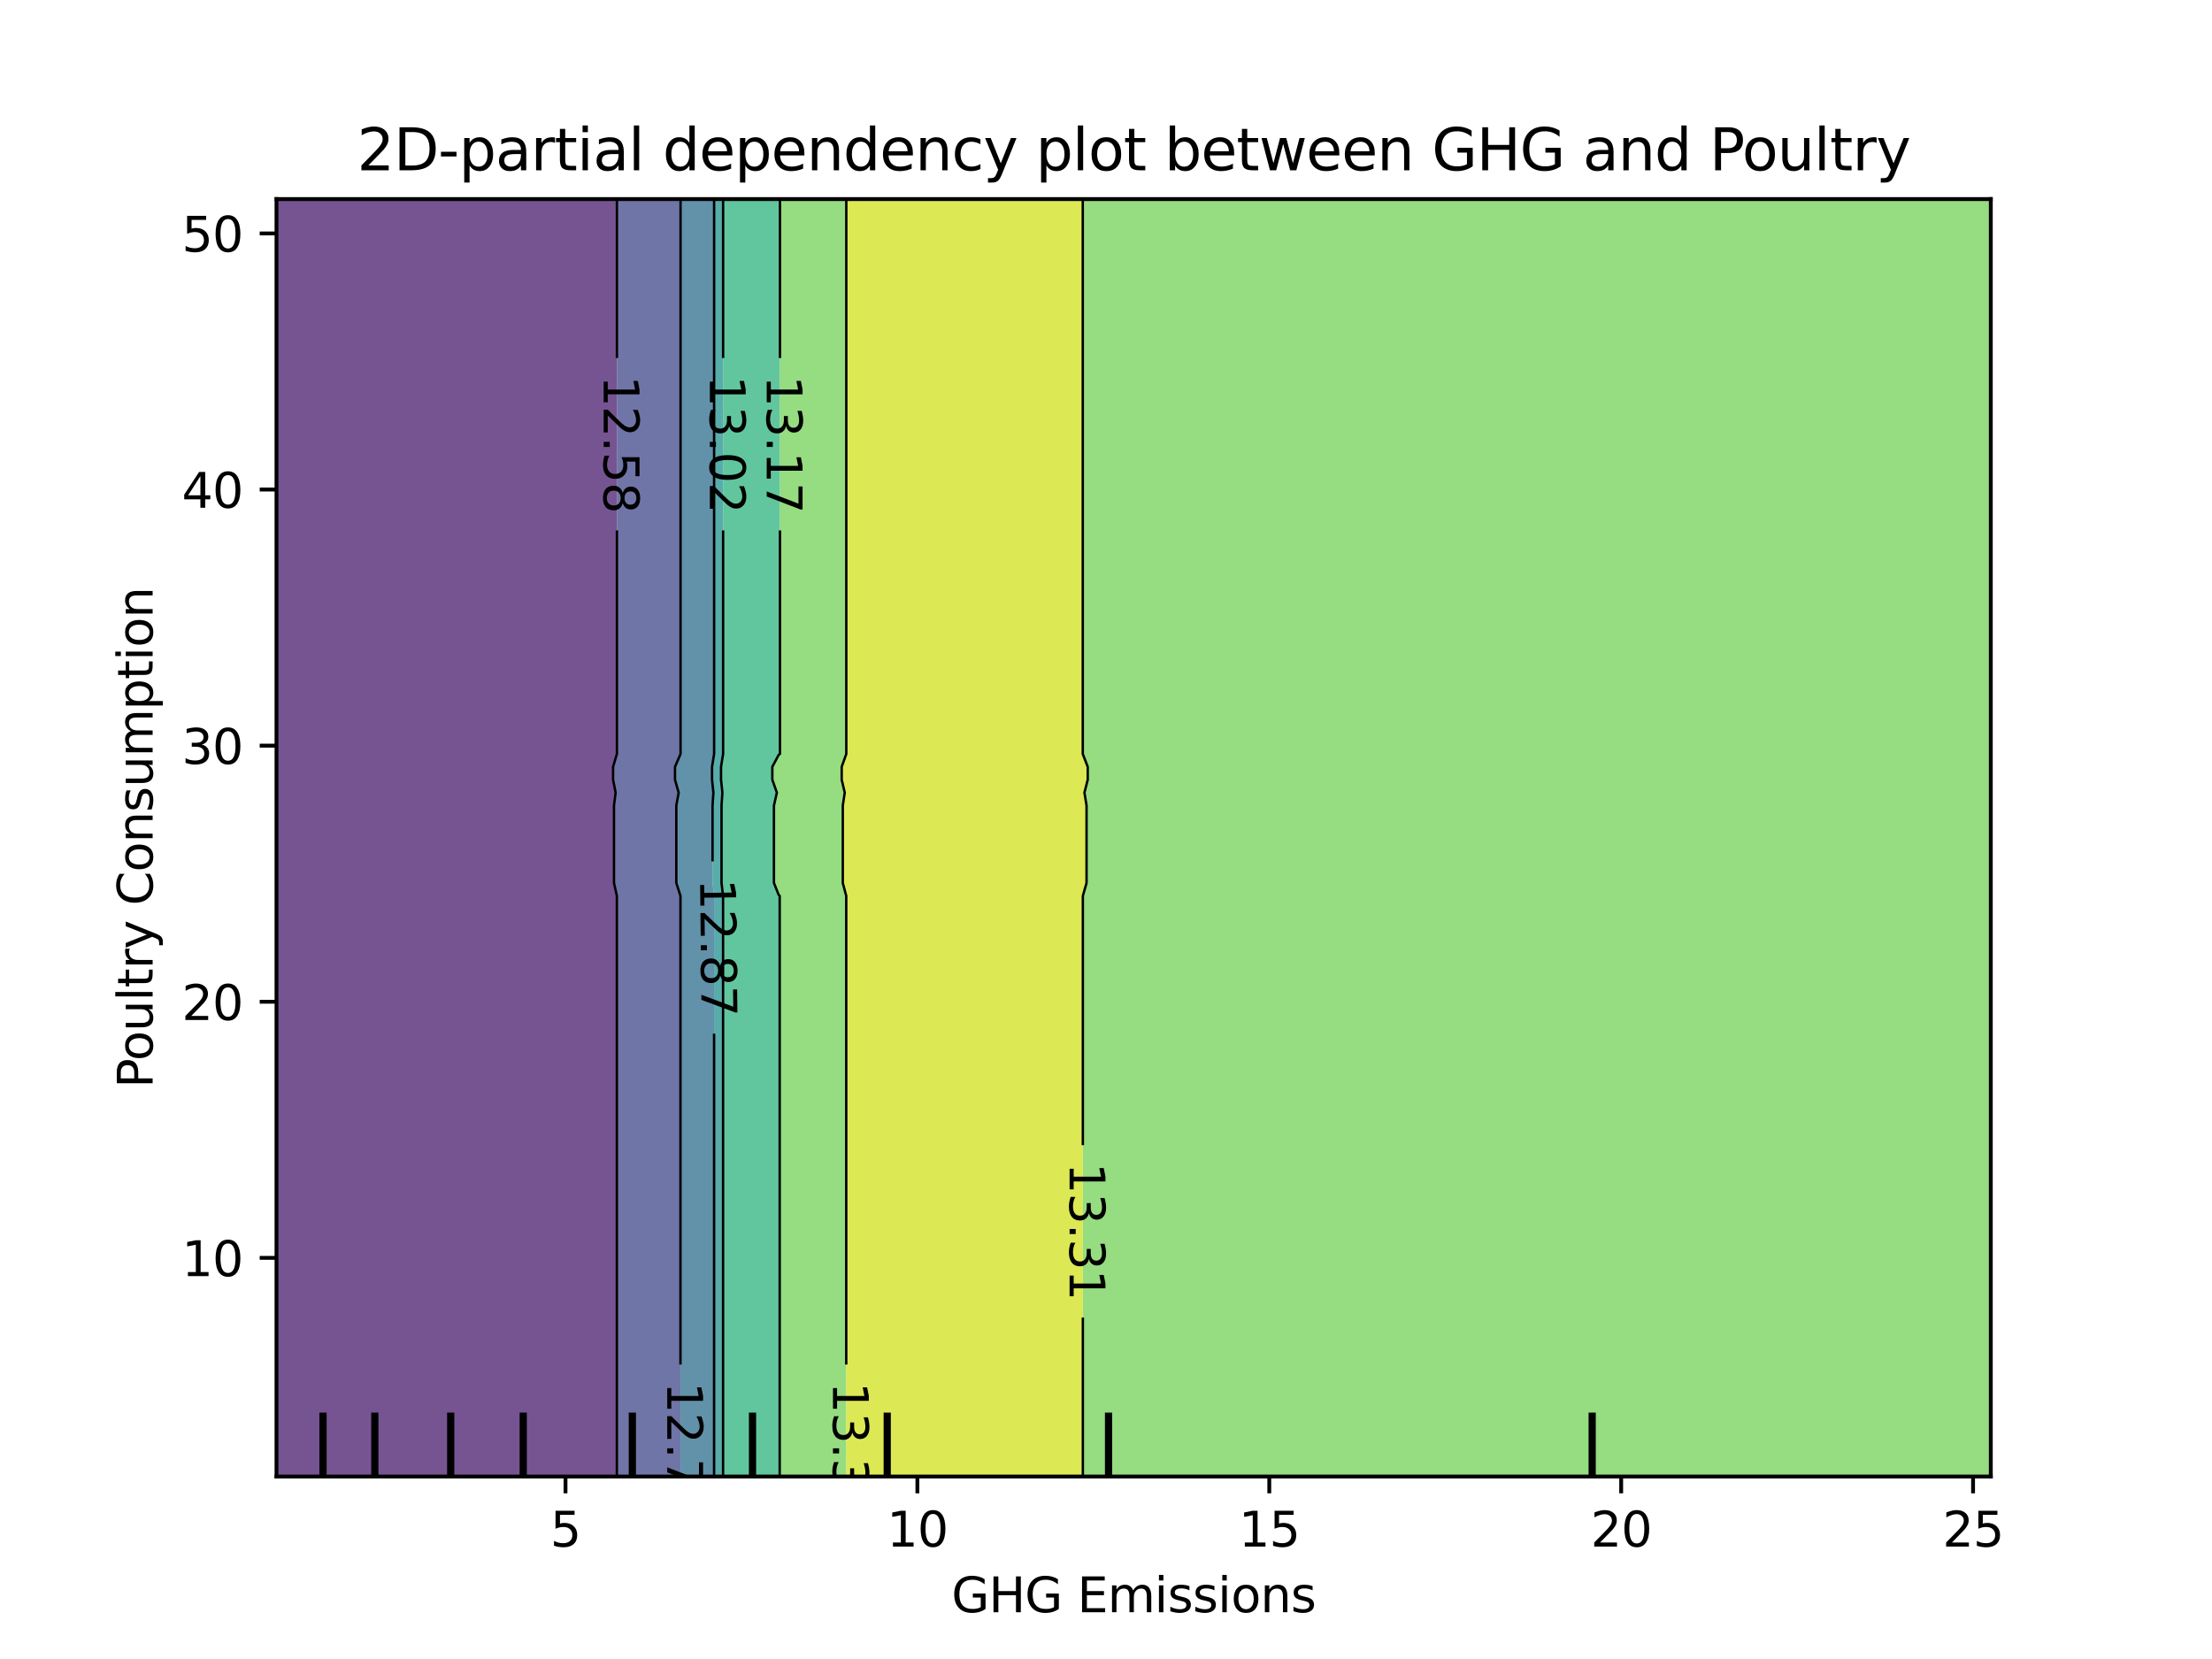 <?xml version="1.0" encoding="utf-8" standalone="no"?>
<!DOCTYPE svg PUBLIC "-//W3C//DTD SVG 1.1//EN"
  "http://www.w3.org/Graphics/SVG/1.1/DTD/svg11.dtd">
<svg xmlns:xlink="http://www.w3.org/1999/xlink" width="460.8pt" height="345.6pt" viewBox="0 0 460.8 345.6" xmlns="http://www.w3.org/2000/svg" version="1.1">
 <defs>
  <style type="text/css">*{stroke-linejoin: round; stroke-linecap: butt}</style>
 </defs>
 <g id="figure_1">
  <g id="patch_1">
   <path d="M 0 345.6 
L 460.8 345.6 
L 460.8 0 
L 0 0 
L 0 345.6 
z
" style="fill: none"/>
  </g>
  <g id="axes_1"/>
  <g id="axes_2">
   <g id="patch_2">
    <path d="M 57.6 307.584 
L 414.72 307.584 
L 414.72 41.472 
L 57.6 41.472 
L 57.6 307.584 
z
" style="fill: none"/>
   </g>
   <g id="PathCollection_1">
    <path d="M 61.207 307.584 
L 64.815 307.584 
L 68.422 307.584 
L 72.029 307.584 
L 75.636 307.584 
L 79.244 307.584 
L 82.851 307.584 
L 86.458 307.584 
L 90.065 307.584 
L 93.673 307.584 
L 97.28 307.584 
L 100.887 307.584 
L 104.495 307.584 
L 108.102 307.584 
L 111.709 307.584 
L 115.316 307.584 
L 118.924 307.584 
L 122.531 307.584 
L 126.138 307.584 
L 128.504 307.584 
L 128.504 304.896 
L 128.504 302.208 
L 128.504 299.52 
L 128.504 296.832 
L 128.504 294.144 
L 128.504 291.456 
L 128.504 288.768 
L 128.504 286.08 
L 128.504 283.392 
L 128.504 280.704 
L 128.504 278.016 
L 128.504 275.328 
L 128.504 272.64 
L 128.504 269.952 
L 128.504 267.264 
L 128.504 264.576 
L 128.504 261.888 
L 128.504 259.2 
L 128.504 256.512 
L 128.504 253.824 
L 128.504 251.136 
L 128.504 248.448 
L 128.504 245.76 
L 128.504 243.072 
L 128.504 240.384 
L 128.504 237.696 
L 128.504 235.008 
L 128.504 232.32 
L 128.504 229.632 
L 128.504 226.944 
L 128.504 224.256 
L 128.504 221.568 
L 128.504 218.88 
L 128.504 216.192 
L 128.504 213.504 
L 128.504 210.816 
L 128.504 208.128 
L 128.504 205.44 
L 128.504 202.752 
L 128.504 200.064 
L 128.504 197.376 
L 128.504 194.688 
L 128.504 192 
L 128.504 189.312 
L 128.504 186.624 
L 127.904 183.936 
L 127.904 181.248 
L 127.904 178.56 
L 127.904 175.872 
L 127.904 173.184 
L 127.904 170.496 
L 127.904 167.808 
L 128.245 165.12 
L 127.714 162.432 
L 127.714 159.744 
L 128.517 157.056 
L 128.517 154.368 
L 128.517 151.68 
L 128.517 148.992 
L 128.517 146.304 
L 128.517 143.616 
L 128.517 140.928 
L 128.517 138.24 
L 128.517 135.552 
L 128.517 132.864 
L 128.517 130.176 
L 128.517 127.488 
L 128.517 124.8 
L 128.517 122.112 
L 128.517 119.424 
L 128.517 116.736 
L 128.517 114.048 
L 128.517 111.36 
L 128.517 108.672 
L 128.517 105.984 
L 128.517 103.296 
L 128.517 100.608 
L 128.517 97.92 
L 128.517 95.232 
L 128.517 92.544 
L 128.517 89.856 
L 128.517 87.168 
L 128.517 84.48 
L 128.517 81.792 
L 128.517 79.104 
L 128.517 76.416 
L 128.517 73.728 
L 128.517 71.04 
L 128.517 68.352 
L 128.517 65.664 
L 128.517 62.976 
L 128.517 60.288 
L 128.517 57.6 
L 128.517 54.912 
L 128.517 52.224 
L 128.517 49.536 
L 128.517 46.848 
L 128.517 44.16 
L 128.517 41.472 
L 126.138 41.472 
L 122.531 41.472 
L 118.924 41.472 
L 115.316 41.472 
L 111.709 41.472 
L 108.102 41.472 
L 104.495 41.472 
L 100.887 41.472 
L 97.28 41.472 
L 93.673 41.472 
L 90.065 41.472 
L 86.458 41.472 
L 82.851 41.472 
L 79.244 41.472 
L 75.636 41.472 
L 72.029 41.472 
L 68.422 41.472 
L 64.815 41.472 
L 61.207 41.472 
L 57.6 41.472 
L 57.6 44.16 
L 57.6 46.848 
L 57.6 49.536 
L 57.6 52.224 
L 57.6 54.912 
L 57.6 57.6 
L 57.6 60.288 
L 57.6 62.976 
L 57.6 65.664 
L 57.6 68.352 
L 57.6 71.04 
L 57.6 73.728 
L 57.6 76.416 
L 57.6 79.104 
L 57.6 81.792 
L 57.6 84.48 
L 57.6 87.168 
L 57.6 89.856 
L 57.6 92.544 
L 57.6 95.232 
L 57.6 97.92 
L 57.6 100.608 
L 57.6 103.296 
L 57.6 105.984 
L 57.6 108.672 
L 57.6 111.36 
L 57.6 114.048 
L 57.6 116.736 
L 57.6 119.424 
L 57.6 122.112 
L 57.6 124.8 
L 57.6 127.488 
L 57.6 130.176 
L 57.6 132.864 
L 57.6 135.552 
L 57.6 138.24 
L 57.6 140.928 
L 57.6 143.616 
L 57.6 146.304 
L 57.6 148.992 
L 57.6 151.68 
L 57.6 154.368 
L 57.6 157.056 
L 57.6 159.744 
L 57.6 162.432 
L 57.6 165.12 
L 57.6 167.808 
L 57.6 170.496 
L 57.6 173.184 
L 57.6 175.872 
L 57.6 178.56 
L 57.6 181.248 
L 57.6 183.936 
L 57.6 186.624 
L 57.6 189.312 
L 57.6 192 
L 57.6 194.688 
L 57.6 197.376 
L 57.6 200.064 
L 57.6 202.752 
L 57.6 205.44 
L 57.6 208.128 
L 57.6 210.816 
L 57.6 213.504 
L 57.6 216.192 
L 57.6 218.88 
L 57.6 221.568 
L 57.6 224.256 
L 57.6 226.944 
L 57.6 229.632 
L 57.6 232.32 
L 57.6 235.008 
L 57.6 237.696 
L 57.6 240.384 
L 57.6 243.072 
L 57.6 245.76 
L 57.6 248.448 
L 57.6 251.136 
L 57.6 253.824 
L 57.6 256.512 
L 57.6 259.2 
L 57.6 261.888 
L 57.6 264.576 
L 57.6 267.264 
L 57.6 269.952 
L 57.6 272.64 
L 57.6 275.328 
L 57.6 278.016 
L 57.6 280.704 
L 57.6 283.392 
L 57.6 286.08 
L 57.6 288.768 
L 57.6 291.456 
L 57.6 294.144 
L 57.6 296.832 
L 57.6 299.52 
L 57.6 302.208 
L 57.6 304.896 
L 57.6 307.584 
z
" clip-path="url(#p695896f9a8)" style="fill: #481b6d; fill-opacity: 0.75"/>
   </g>
   <g id="PathCollection_2">
    <path d="M 129.745 307.584 
L 133.353 307.584 
L 136.96 307.584 
L 140.567 307.584 
L 141.756 307.584 
L 141.756 304.896 
L 141.756 302.208 
L 141.756 299.52 
L 141.756 296.832 
L 141.756 294.144 
L 141.756 291.456 
L 141.756 288.768 
L 141.756 286.08 
L 141.756 283.392 
L 141.756 280.704 
L 141.756 278.016 
L 141.756 275.328 
L 141.756 272.64 
L 141.756 269.952 
L 141.756 267.264 
L 141.756 264.576 
L 141.756 261.888 
L 141.756 259.2 
L 141.756 256.512 
L 141.756 253.824 
L 141.756 251.136 
L 141.756 248.448 
L 141.756 245.76 
L 141.756 243.072 
L 141.756 240.384 
L 141.756 237.696 
L 141.756 235.008 
L 141.756 232.32 
L 141.756 229.632 
L 141.756 226.944 
L 141.756 224.256 
L 141.756 221.568 
L 141.756 218.88 
L 141.756 216.192 
L 141.756 213.504 
L 141.756 210.816 
L 141.756 208.128 
L 141.756 205.44 
L 141.756 202.752 
L 141.756 200.064 
L 141.756 197.376 
L 141.756 194.688 
L 141.756 192 
L 141.756 189.312 
L 141.756 186.624 
L 140.889 183.936 
L 140.889 181.248 
L 140.889 178.56 
L 140.889 175.872 
L 140.889 173.184 
L 140.889 170.496 
L 140.889 167.808 
L 141.382 165.12 
L 140.615 162.432 
L 140.615 159.744 
L 141.774 157.056 
L 141.774 154.368 
L 141.774 151.68 
L 141.774 148.992 
L 141.774 146.304 
L 141.774 143.616 
L 141.774 140.928 
L 141.774 138.24 
L 141.774 135.552 
L 141.774 132.864 
L 141.774 130.176 
L 141.774 127.488 
L 141.774 124.8 
L 141.774 122.112 
L 141.774 119.424 
L 141.774 116.736 
L 141.774 114.048 
L 141.774 111.36 
L 141.774 108.672 
L 141.774 105.984 
L 141.774 103.296 
L 141.774 100.608 
L 141.774 97.92 
L 141.774 95.232 
L 141.774 92.544 
L 141.774 89.856 
L 141.774 87.168 
L 141.774 84.48 
L 141.774 81.792 
L 141.774 79.104 
L 141.774 76.416 
L 141.774 73.728 
L 141.774 71.04 
L 141.774 68.352 
L 141.774 65.664 
L 141.774 62.976 
L 141.774 60.288 
L 141.774 57.6 
L 141.774 54.912 
L 141.774 52.224 
L 141.774 49.536 
L 141.774 46.848 
L 141.774 44.16 
L 141.774 41.472 
L 140.567 41.472 
L 136.96 41.472 
L 133.353 41.472 
L 129.745 41.472 
L 128.517 41.472 
L 128.517 44.16 
L 128.517 46.848 
L 128.517 49.536 
L 128.517 52.224 
L 128.517 54.912 
L 128.517 57.6 
L 128.517 60.288 
L 128.517 62.976 
L 128.517 65.664 
L 128.517 68.352 
L 128.517 71.04 
L 128.517 73.728 
L 128.517 76.416 
L 128.517 79.104 
L 128.517 81.792 
L 128.517 84.48 
L 128.517 87.168 
L 128.517 89.856 
L 128.517 92.544 
L 128.517 95.232 
L 128.517 97.92 
L 128.517 100.608 
L 128.517 103.296 
L 128.517 105.984 
L 128.517 108.672 
L 128.517 111.36 
L 128.517 114.048 
L 128.517 116.736 
L 128.517 119.424 
L 128.517 122.112 
L 128.517 124.8 
L 128.517 127.488 
L 128.517 130.176 
L 128.517 132.864 
L 128.517 135.552 
L 128.517 138.24 
L 128.517 140.928 
L 128.517 143.616 
L 128.517 146.304 
L 128.517 148.992 
L 128.517 151.68 
L 128.517 154.368 
L 128.517 157.056 
L 127.714 159.744 
L 127.714 162.432 
L 128.245 165.12 
L 127.904 167.808 
L 127.904 170.496 
L 127.904 173.184 
L 127.904 175.872 
L 127.904 178.56 
L 127.904 181.248 
L 127.904 183.936 
L 128.504 186.624 
L 128.504 189.312 
L 128.504 192 
L 128.504 194.688 
L 128.504 197.376 
L 128.504 200.064 
L 128.504 202.752 
L 128.504 205.44 
L 128.504 208.128 
L 128.504 210.816 
L 128.504 213.504 
L 128.504 216.192 
L 128.504 218.88 
L 128.504 221.568 
L 128.504 224.256 
L 128.504 226.944 
L 128.504 229.632 
L 128.504 232.32 
L 128.504 235.008 
L 128.504 237.696 
L 128.504 240.384 
L 128.504 243.072 
L 128.504 245.76 
L 128.504 248.448 
L 128.504 251.136 
L 128.504 253.824 
L 128.504 256.512 
L 128.504 259.2 
L 128.504 261.888 
L 128.504 264.576 
L 128.504 267.264 
L 128.504 269.952 
L 128.504 272.64 
L 128.504 275.328 
L 128.504 278.016 
L 128.504 280.704 
L 128.504 283.392 
L 128.504 286.08 
L 128.504 288.768 
L 128.504 291.456 
L 128.504 294.144 
L 128.504 296.832 
L 128.504 299.52 
L 128.504 302.208 
L 128.504 304.896 
L 128.504 307.584 
z
" clip-path="url(#p695896f9a8)" style="fill: #3f4788; fill-opacity: 0.75"/>
   </g>
   <g id="PathCollection_3">
    <path d="M 144.175 307.584 
L 147.782 307.584 
L 148.756 307.584 
L 148.756 304.896 
L 148.756 302.208 
L 148.756 299.52 
L 148.756 296.832 
L 148.756 294.144 
L 148.756 291.456 
L 148.756 288.768 
L 148.756 286.08 
L 148.756 283.392 
L 148.756 280.704 
L 148.756 278.016 
L 148.756 275.328 
L 148.756 272.64 
L 148.756 269.952 
L 148.756 267.264 
L 148.756 264.576 
L 148.756 261.888 
L 148.756 259.2 
L 148.756 256.512 
L 148.756 253.824 
L 148.756 251.136 
L 148.756 248.448 
L 148.756 245.76 
L 148.756 243.072 
L 148.756 240.384 
L 148.756 237.696 
L 148.756 235.008 
L 148.756 232.32 
L 148.756 229.632 
L 148.756 226.944 
L 148.756 224.256 
L 148.756 221.568 
L 148.756 218.88 
L 148.756 216.192 
L 148.756 213.504 
L 148.756 210.816 
L 148.756 208.128 
L 148.756 205.44 
L 148.756 202.752 
L 148.756 200.064 
L 148.756 197.376 
L 148.756 194.688 
L 148.756 192 
L 148.756 189.312 
L 148.756 186.624 
L 148.434 183.936 
L 148.434 181.248 
L 148.434 178.56 
L 148.434 175.872 
L 148.434 173.184 
L 148.434 170.496 
L 148.434 167.808 
L 148.617 165.12 
L 148.332 162.432 
L 148.332 159.744 
L 148.763 157.056 
L 148.763 154.368 
L 148.763 151.68 
L 148.763 148.992 
L 148.763 146.304 
L 148.763 143.616 
L 148.763 140.928 
L 148.763 138.24 
L 148.763 135.552 
L 148.763 132.864 
L 148.763 130.176 
L 148.763 127.488 
L 148.763 124.8 
L 148.763 122.112 
L 148.763 119.424 
L 148.763 116.736 
L 148.763 114.048 
L 148.763 111.36 
L 148.763 108.672 
L 148.763 105.984 
L 148.763 103.296 
L 148.763 100.608 
L 148.763 97.92 
L 148.763 95.232 
L 148.763 92.544 
L 148.763 89.856 
L 148.763 87.168 
L 148.763 84.48 
L 148.763 81.792 
L 148.763 79.104 
L 148.763 76.416 
L 148.763 73.728 
L 148.763 71.04 
L 148.763 68.352 
L 148.763 65.664 
L 148.763 62.976 
L 148.763 60.288 
L 148.763 57.6 
L 148.763 54.912 
L 148.763 52.224 
L 148.763 49.536 
L 148.763 46.848 
L 148.763 44.16 
L 148.763 41.472 
L 147.782 41.472 
L 144.175 41.472 
L 141.774 41.472 
L 141.774 44.16 
L 141.774 46.848 
L 141.774 49.536 
L 141.774 52.224 
L 141.774 54.912 
L 141.774 57.6 
L 141.774 60.288 
L 141.774 62.976 
L 141.774 65.664 
L 141.774 68.352 
L 141.774 71.04 
L 141.774 73.728 
L 141.774 76.416 
L 141.774 79.104 
L 141.774 81.792 
L 141.774 84.48 
L 141.774 87.168 
L 141.774 89.856 
L 141.774 92.544 
L 141.774 95.232 
L 141.774 97.92 
L 141.774 100.608 
L 141.774 103.296 
L 141.774 105.984 
L 141.774 108.672 
L 141.774 111.36 
L 141.774 114.048 
L 141.774 116.736 
L 141.774 119.424 
L 141.774 122.112 
L 141.774 124.8 
L 141.774 127.488 
L 141.774 130.176 
L 141.774 132.864 
L 141.774 135.552 
L 141.774 138.24 
L 141.774 140.928 
L 141.774 143.616 
L 141.774 146.304 
L 141.774 148.992 
L 141.774 151.68 
L 141.774 154.368 
L 141.774 157.056 
L 140.615 159.744 
L 140.615 162.432 
L 141.382 165.12 
L 140.889 167.808 
L 140.889 170.496 
L 140.889 173.184 
L 140.889 175.872 
L 140.889 178.56 
L 140.889 181.248 
L 140.889 183.936 
L 141.756 186.624 
L 141.756 189.312 
L 141.756 192 
L 141.756 194.688 
L 141.756 197.376 
L 141.756 200.064 
L 141.756 202.752 
L 141.756 205.44 
L 141.756 208.128 
L 141.756 210.816 
L 141.756 213.504 
L 141.756 216.192 
L 141.756 218.88 
L 141.756 221.568 
L 141.756 224.256 
L 141.756 226.944 
L 141.756 229.632 
L 141.756 232.32 
L 141.756 235.008 
L 141.756 237.696 
L 141.756 240.384 
L 141.756 243.072 
L 141.756 245.76 
L 141.756 248.448 
L 141.756 251.136 
L 141.756 253.824 
L 141.756 256.512 
L 141.756 259.2 
L 141.756 261.888 
L 141.756 264.576 
L 141.756 267.264 
L 141.756 269.952 
L 141.756 272.64 
L 141.756 275.328 
L 141.756 278.016 
L 141.756 280.704 
L 141.756 283.392 
L 141.756 286.08 
L 141.756 288.768 
L 141.756 291.456 
L 141.756 294.144 
L 141.756 296.832 
L 141.756 299.52 
L 141.756 302.208 
L 141.756 304.896 
L 141.756 307.584 
z
" clip-path="url(#p695896f9a8)" style="fill: #2e6e8e; fill-opacity: 0.75"/>
   </g>
   <g id="PathCollection_4">
    <path d="M 150.63 304.896 
L 150.63 302.208 
L 150.63 299.52 
L 150.63 296.832 
L 150.63 294.144 
L 150.63 291.456 
L 150.63 288.768 
L 150.63 286.08 
L 150.63 283.392 
L 150.63 280.704 
L 150.63 278.016 
L 150.63 275.328 
L 150.63 272.64 
L 150.63 269.952 
L 150.63 267.264 
L 150.63 264.576 
L 150.63 261.888 
L 150.63 259.2 
L 150.63 256.512 
L 150.63 253.824 
L 150.63 251.136 
L 150.63 248.448 
L 150.63 245.76 
L 150.63 243.072 
L 150.63 240.384 
L 150.63 237.696 
L 150.63 235.008 
L 150.63 232.32 
L 150.63 229.632 
L 150.63 226.944 
L 150.63 224.256 
L 150.63 221.568 
L 150.63 218.88 
L 150.63 216.192 
L 150.63 213.504 
L 150.63 210.816 
L 150.63 208.128 
L 150.63 205.44 
L 150.63 202.752 
L 150.63 200.064 
L 150.63 197.376 
L 150.63 194.688 
L 150.63 192 
L 150.63 189.312 
L 150.63 186.624 
L 150.307 183.936 
L 150.307 181.248 
L 150.307 178.56 
L 150.307 175.872 
L 150.307 173.184 
L 150.307 170.496 
L 150.307 167.808 
L 150.491 165.12 
L 150.205 162.432 
L 150.205 159.744 
L 150.637 157.056 
L 150.637 154.368 
L 150.637 151.68 
L 150.637 148.992 
L 150.637 146.304 
L 150.637 143.616 
L 150.637 140.928 
L 150.637 138.24 
L 150.637 135.552 
L 150.637 132.864 
L 150.637 130.176 
L 150.637 127.488 
L 150.637 124.8 
L 150.637 122.112 
L 150.637 119.424 
L 150.637 116.736 
L 150.637 114.048 
L 150.637 111.36 
L 150.637 108.672 
L 150.637 105.984 
L 150.637 103.296 
L 150.637 100.608 
L 150.637 97.92 
L 150.637 95.232 
L 150.637 92.544 
L 150.637 89.856 
L 150.637 87.168 
L 150.637 84.48 
L 150.637 81.792 
L 150.637 79.104 
L 150.637 76.416 
L 150.637 73.728 
L 150.637 71.04 
L 150.637 68.352 
L 150.637 65.664 
L 150.637 62.976 
L 150.637 60.288 
L 150.637 57.6 
L 150.637 54.912 
L 150.637 52.224 
L 150.637 49.536 
L 150.637 46.848 
L 150.637 44.16 
L 150.637 41.472 
L 148.763 41.472 
L 148.763 44.16 
L 148.763 46.848 
L 148.763 49.536 
L 148.763 52.224 
L 148.763 54.912 
L 148.763 57.6 
L 148.763 60.288 
L 148.763 62.976 
L 148.763 65.664 
L 148.763 68.352 
L 148.763 71.04 
L 148.763 73.728 
L 148.763 76.416 
L 148.763 79.104 
L 148.763 81.792 
L 148.763 84.48 
L 148.763 87.168 
L 148.763 89.856 
L 148.763 92.544 
L 148.763 95.232 
L 148.763 97.92 
L 148.763 100.608 
L 148.763 103.296 
L 148.763 105.984 
L 148.763 108.672 
L 148.763 111.36 
L 148.763 114.048 
L 148.763 116.736 
L 148.763 119.424 
L 148.763 122.112 
L 148.763 124.8 
L 148.763 127.488 
L 148.763 130.176 
L 148.763 132.864 
L 148.763 135.552 
L 148.763 138.24 
L 148.763 140.928 
L 148.763 143.616 
L 148.763 146.304 
L 148.763 148.992 
L 148.763 151.68 
L 148.763 154.368 
L 148.763 157.056 
L 148.332 159.744 
L 148.332 162.432 
L 148.617 165.12 
L 148.434 167.808 
L 148.434 170.496 
L 148.434 173.184 
L 148.434 175.872 
L 148.434 178.56 
L 148.434 181.248 
L 148.434 183.936 
L 148.756 186.624 
L 148.756 189.312 
L 148.756 192 
L 148.756 194.688 
L 148.756 197.376 
L 148.756 200.064 
L 148.756 202.752 
L 148.756 205.44 
L 148.756 208.128 
L 148.756 210.816 
L 148.756 213.504 
L 148.756 216.192 
L 148.756 218.88 
L 148.756 221.568 
L 148.756 224.256 
L 148.756 226.944 
L 148.756 229.632 
L 148.756 232.32 
L 148.756 235.008 
L 148.756 237.696 
L 148.756 240.384 
L 148.756 243.072 
L 148.756 245.76 
L 148.756 248.448 
L 148.756 251.136 
L 148.756 253.824 
L 148.756 256.512 
L 148.756 259.2 
L 148.756 261.888 
L 148.756 264.576 
L 148.756 267.264 
L 148.756 269.952 
L 148.756 272.64 
L 148.756 275.328 
L 148.756 278.016 
L 148.756 280.704 
L 148.756 283.392 
L 148.756 286.08 
L 148.756 288.768 
L 148.756 291.456 
L 148.756 294.144 
L 148.756 296.832 
L 148.756 299.52 
L 148.756 302.208 
L 148.756 304.896 
L 148.756 307.584 
L 150.63 307.584 
z
" clip-path="url(#p695896f9a8)" style="fill: #21908d; fill-opacity: 0.75"/>
   </g>
   <g id="PathCollection_5">
    <path d="M 151.389 307.584 
L 154.996 307.584 
L 158.604 307.584 
L 162.211 307.584 
L 162.425 307.584 
L 162.425 304.896 
L 162.425 302.208 
L 162.425 299.52 
L 162.425 296.832 
L 162.425 294.144 
L 162.425 291.456 
L 162.425 288.768 
L 162.425 286.08 
L 162.425 283.392 
L 162.425 280.704 
L 162.425 278.016 
L 162.425 275.328 
L 162.425 272.64 
L 162.425 269.952 
L 162.425 267.264 
L 162.425 264.576 
L 162.425 261.888 
L 162.425 259.2 
L 162.425 256.512 
L 162.425 253.824 
L 162.425 251.136 
L 162.425 248.448 
L 162.425 245.76 
L 162.425 243.072 
L 162.425 240.384 
L 162.425 237.696 
L 162.425 235.008 
L 162.425 232.32 
L 162.425 229.632 
L 162.425 226.944 
L 162.425 224.256 
L 162.425 221.568 
L 162.425 218.88 
L 162.425 216.192 
L 162.425 213.504 
L 162.425 210.816 
L 162.425 208.128 
L 162.425 205.44 
L 162.425 202.752 
L 162.425 200.064 
L 162.425 197.376 
L 162.425 194.688 
L 162.425 192 
L 162.425 189.312 
L 162.425 186.624 
L 162.211 186.409 
L 161.228 183.936 
L 161.228 181.248 
L 161.228 178.56 
L 161.228 175.872 
L 161.228 173.184 
L 161.228 170.496 
L 161.228 167.808 
L 161.835 165.12 
L 160.89 162.432 
L 160.89 159.744 
L 162.211 157.26 
L 162.482 157.056 
L 162.482 154.368 
L 162.482 151.68 
L 162.482 148.992 
L 162.482 146.304 
L 162.482 143.616 
L 162.482 140.928 
L 162.482 138.24 
L 162.482 135.552 
L 162.482 132.864 
L 162.482 130.176 
L 162.482 127.488 
L 162.482 124.8 
L 162.482 122.112 
L 162.482 119.424 
L 162.482 116.736 
L 162.482 114.048 
L 162.482 111.36 
L 162.482 108.672 
L 162.482 105.984 
L 162.482 103.296 
L 162.482 100.608 
L 162.482 97.92 
L 162.482 95.232 
L 162.482 92.544 
L 162.482 89.856 
L 162.482 87.168 
L 162.482 84.48 
L 162.482 81.792 
L 162.482 79.104 
L 162.482 76.416 
L 162.482 73.728 
L 162.482 71.04 
L 162.482 68.352 
L 162.482 65.664 
L 162.482 62.976 
L 162.482 60.288 
L 162.482 57.6 
L 162.482 54.912 
L 162.482 52.224 
L 162.482 49.536 
L 162.482 46.848 
L 162.482 44.16 
L 162.482 41.472 
L 162.211 41.472 
L 158.604 41.472 
L 154.996 41.472 
L 151.389 41.472 
L 150.637 41.472 
L 150.637 44.16 
L 150.637 46.848 
L 150.637 49.536 
L 150.637 52.224 
L 150.637 54.912 
L 150.637 57.6 
L 150.637 60.288 
L 150.637 62.976 
L 150.637 65.664 
L 150.637 68.352 
L 150.637 71.04 
L 150.637 73.728 
L 150.637 76.416 
L 150.637 79.104 
L 150.637 81.792 
L 150.637 84.48 
L 150.637 87.168 
L 150.637 89.856 
L 150.637 92.544 
L 150.637 95.232 
L 150.637 97.92 
L 150.637 100.608 
L 150.637 103.296 
L 150.637 105.984 
L 150.637 108.672 
L 150.637 111.36 
L 150.637 114.048 
L 150.637 116.736 
L 150.637 119.424 
L 150.637 122.112 
L 150.637 124.8 
L 150.637 127.488 
L 150.637 130.176 
L 150.637 132.864 
L 150.637 135.552 
L 150.637 138.24 
L 150.637 140.928 
L 150.637 143.616 
L 150.637 146.304 
L 150.637 148.992 
L 150.637 151.68 
L 150.637 154.368 
L 150.637 157.056 
L 150.205 159.744 
L 150.205 162.432 
L 150.491 165.12 
L 150.307 167.808 
L 150.307 170.496 
L 150.307 173.184 
L 150.307 175.872 
L 150.307 178.56 
L 150.307 181.248 
L 150.307 183.936 
L 150.63 186.624 
L 150.63 189.312 
L 150.63 192 
L 150.63 194.688 
L 150.63 197.376 
L 150.63 200.064 
L 150.63 202.752 
L 150.63 205.44 
L 150.63 208.128 
L 150.63 210.816 
L 150.63 213.504 
L 150.63 216.192 
L 150.63 218.88 
L 150.63 221.568 
L 150.63 224.256 
L 150.63 226.944 
L 150.63 229.632 
L 150.63 232.32 
L 150.63 235.008 
L 150.63 237.696 
L 150.63 240.384 
L 150.63 243.072 
L 150.63 245.76 
L 150.63 248.448 
L 150.63 251.136 
L 150.63 253.824 
L 150.63 256.512 
L 150.63 259.2 
L 150.63 261.888 
L 150.63 264.576 
L 150.63 267.264 
L 150.63 269.952 
L 150.63 272.64 
L 150.63 275.328 
L 150.63 278.016 
L 150.63 280.704 
L 150.63 283.392 
L 150.63 286.08 
L 150.63 288.768 
L 150.63 291.456 
L 150.63 294.144 
L 150.63 296.832 
L 150.63 299.52 
L 150.63 302.208 
L 150.63 304.896 
L 150.63 307.584 
z
" clip-path="url(#p695896f9a8)" style="fill: #2db27d; fill-opacity: 0.75"/>
   </g>
   <g id="PathCollection_6">
    <path d="M 165.818 307.584 
L 169.425 307.584 
L 173.033 307.584 
L 176.286 307.584 
L 176.286 304.896 
L 176.286 302.208 
L 176.286 299.52 
L 176.286 296.832 
L 176.286 294.144 
L 176.286 291.456 
L 176.286 288.768 
L 176.286 286.08 
L 176.286 283.392 
L 176.286 280.704 
L 176.286 278.016 
L 176.286 275.328 
L 176.286 272.64 
L 176.286 269.952 
L 176.286 267.264 
L 176.286 264.576 
L 176.286 261.888 
L 176.286 259.2 
L 176.286 256.512 
L 176.286 253.824 
L 176.286 251.136 
L 176.286 248.448 
L 176.286 245.76 
L 176.286 243.072 
L 176.286 240.384 
L 176.286 237.696 
L 176.286 235.008 
L 176.286 232.32 
L 176.286 229.632 
L 176.286 226.944 
L 176.286 224.256 
L 176.286 221.568 
L 176.286 218.88 
L 176.286 216.192 
L 176.286 213.504 
L 176.286 210.816 
L 176.286 208.128 
L 176.286 205.44 
L 176.286 202.752 
L 176.286 200.064 
L 176.286 197.376 
L 176.286 194.688 
L 176.286 192 
L 176.286 189.312 
L 176.286 186.624 
L 175.57 183.936 
L 175.57 181.248 
L 175.57 178.56 
L 175.57 175.872 
L 175.57 173.184 
L 175.57 170.496 
L 175.57 167.808 
L 175.977 165.12 
L 175.343 162.432 
L 175.343 159.744 
L 176.301 157.056 
L 176.301 154.368 
L 176.301 151.68 
L 176.301 148.992 
L 176.301 146.304 
L 176.301 143.616 
L 176.301 140.928 
L 176.301 138.24 
L 176.301 135.552 
L 176.301 132.864 
L 176.301 130.176 
L 176.301 127.488 
L 176.301 124.8 
L 176.301 122.112 
L 176.301 119.424 
L 176.301 116.736 
L 176.301 114.048 
L 176.301 111.36 
L 176.301 108.672 
L 176.301 105.984 
L 176.301 103.296 
L 176.301 100.608 
L 176.301 97.92 
L 176.301 95.232 
L 176.301 92.544 
L 176.301 89.856 
L 176.301 87.168 
L 176.301 84.48 
L 176.301 81.792 
L 176.301 79.104 
L 176.301 76.416 
L 176.301 73.728 
L 176.301 71.04 
L 176.301 68.352 
L 176.301 65.664 
L 176.301 62.976 
L 176.301 60.288 
L 176.301 57.6 
L 176.301 54.912 
L 176.301 52.224 
L 176.301 49.536 
L 176.301 46.848 
L 176.301 44.16 
L 176.301 41.472 
L 173.033 41.472 
L 169.425 41.472 
L 165.818 41.472 
L 162.482 41.472 
L 162.482 44.16 
L 162.482 46.848 
L 162.482 49.536 
L 162.482 52.224 
L 162.482 54.912 
L 162.482 57.6 
L 162.482 60.288 
L 162.482 62.976 
L 162.482 65.664 
L 162.482 68.352 
L 162.482 71.04 
L 162.482 73.728 
L 162.482 76.416 
L 162.482 79.104 
L 162.482 81.792 
L 162.482 84.48 
L 162.482 87.168 
L 162.482 89.856 
L 162.482 92.544 
L 162.482 95.232 
L 162.482 97.92 
L 162.482 100.608 
L 162.482 103.296 
L 162.482 105.984 
L 162.482 108.672 
L 162.482 111.36 
L 162.482 114.048 
L 162.482 116.736 
L 162.482 119.424 
L 162.482 122.112 
L 162.482 124.8 
L 162.482 127.488 
L 162.482 130.176 
L 162.482 132.864 
L 162.482 135.552 
L 162.482 138.24 
L 162.482 140.928 
L 162.482 143.616 
L 162.482 146.304 
L 162.482 148.992 
L 162.482 151.68 
L 162.482 154.368 
L 162.482 157.056 
L 162.211 157.26 
L 160.89 159.744 
L 160.89 162.432 
L 161.835 165.12 
L 161.228 167.808 
L 161.228 170.496 
L 161.228 173.184 
L 161.228 175.872 
L 161.228 178.56 
L 161.228 181.248 
L 161.228 183.936 
L 162.211 186.409 
L 162.425 186.624 
L 162.425 189.312 
L 162.425 192 
L 162.425 194.688 
L 162.425 197.376 
L 162.425 200.064 
L 162.425 202.752 
L 162.425 205.44 
L 162.425 208.128 
L 162.425 210.816 
L 162.425 213.504 
L 162.425 216.192 
L 162.425 218.88 
L 162.425 221.568 
L 162.425 224.256 
L 162.425 226.944 
L 162.425 229.632 
L 162.425 232.32 
L 162.425 235.008 
L 162.425 237.696 
L 162.425 240.384 
L 162.425 243.072 
L 162.425 245.76 
L 162.425 248.448 
L 162.425 251.136 
L 162.425 253.824 
L 162.425 256.512 
L 162.425 259.2 
L 162.425 261.888 
L 162.425 264.576 
L 162.425 267.264 
L 162.425 269.952 
L 162.425 272.64 
L 162.425 275.328 
L 162.425 278.016 
L 162.425 280.704 
L 162.425 283.392 
L 162.425 286.08 
L 162.425 288.768 
L 162.425 291.456 
L 162.425 294.144 
L 162.425 296.832 
L 162.425 299.52 
L 162.425 302.208 
L 162.425 304.896 
L 162.425 307.584 
z
" clip-path="url(#p695896f9a8)" style="fill: #73d056; fill-opacity: 0.75"/>
    <path d="M 227.142 307.584 
L 230.749 307.584 
L 234.356 307.584 
L 237.964 307.584 
L 241.571 307.584 
L 245.178 307.584 
L 248.785 307.584 
L 252.393 307.584 
L 256 307.584 
L 259.607 307.584 
L 263.215 307.584 
L 266.822 307.584 
L 270.429 307.584 
L 274.036 307.584 
L 277.644 307.584 
L 281.251 307.584 
L 284.858 307.584 
L 288.465 307.584 
L 292.073 307.584 
L 295.68 307.584 
L 299.287 307.584 
L 302.895 307.584 
L 306.502 307.584 
L 310.109 307.584 
L 313.716 307.584 
L 317.324 307.584 
L 320.931 307.584 
L 324.538 307.584 
L 328.145 307.584 
L 331.753 307.584 
L 335.36 307.584 
L 338.967 307.584 
L 342.575 307.584 
L 346.182 307.584 
L 349.789 307.584 
L 353.396 307.584 
L 357.004 307.584 
L 360.611 307.584 
L 364.218 307.584 
L 367.825 307.584 
L 371.433 307.584 
L 375.04 307.584 
L 378.647 307.584 
L 382.255 307.584 
L 385.862 307.584 
L 389.469 307.584 
L 393.076 307.584 
L 396.684 307.584 
L 400.291 307.584 
L 403.898 307.584 
L 407.505 307.584 
L 411.113 307.584 
L 414.72 307.584 
L 414.72 304.896 
L 414.72 302.208 
L 414.72 299.52 
L 414.72 296.832 
L 414.72 294.144 
L 414.72 291.456 
L 414.72 288.768 
L 414.72 286.08 
L 414.72 283.392 
L 414.72 280.704 
L 414.72 278.016 
L 414.72 275.328 
L 414.72 272.64 
L 414.72 269.952 
L 414.72 267.264 
L 414.72 264.576 
L 414.72 261.888 
L 414.72 259.2 
L 414.72 256.512 
L 414.72 253.824 
L 414.72 251.136 
L 414.72 248.448 
L 414.72 245.76 
L 414.72 243.072 
L 414.72 240.384 
L 414.72 237.696 
L 414.72 235.008 
L 414.72 232.32 
L 414.72 229.632 
L 414.72 226.944 
L 414.72 224.256 
L 414.72 221.568 
L 414.72 218.88 
L 414.72 216.192 
L 414.72 213.504 
L 414.72 210.816 
L 414.72 208.128 
L 414.72 205.44 
L 414.72 202.752 
L 414.72 200.064 
L 414.72 197.376 
L 414.72 194.688 
L 414.72 192 
L 414.72 189.312 
L 414.72 186.624 
L 414.72 183.936 
L 414.72 181.248 
L 414.72 178.56 
L 414.72 175.872 
L 414.72 173.184 
L 414.72 170.496 
L 414.72 167.808 
L 414.72 165.12 
L 414.72 162.432 
L 414.72 159.744 
L 414.72 157.056 
L 414.72 154.368 
L 414.72 151.68 
L 414.72 148.992 
L 414.72 146.304 
L 414.72 143.616 
L 414.72 140.928 
L 414.72 138.24 
L 414.72 135.552 
L 414.72 132.864 
L 414.72 130.176 
L 414.72 127.488 
L 414.72 124.8 
L 414.72 122.112 
L 414.72 119.424 
L 414.72 116.736 
L 414.72 114.048 
L 414.72 111.36 
L 414.72 108.672 
L 414.72 105.984 
L 414.72 103.296 
L 414.72 100.608 
L 414.72 97.92 
L 414.72 95.232 
L 414.72 92.544 
L 414.72 89.856 
L 414.72 87.168 
L 414.72 84.48 
L 414.72 81.792 
L 414.72 79.104 
L 414.72 76.416 
L 414.72 73.728 
L 414.72 71.04 
L 414.72 68.352 
L 414.72 65.664 
L 414.72 62.976 
L 414.72 60.288 
L 414.72 57.6 
L 414.72 54.912 
L 414.72 52.224 
L 414.72 49.536 
L 414.72 46.848 
L 414.72 44.16 
L 414.72 41.472 
L 411.113 41.472 
L 407.505 41.472 
L 403.898 41.472 
L 400.291 41.472 
L 396.684 41.472 
L 393.076 41.472 
L 389.469 41.472 
L 385.862 41.472 
L 382.255 41.472 
L 378.647 41.472 
L 375.04 41.472 
L 371.433 41.472 
L 367.825 41.472 
L 364.218 41.472 
L 360.611 41.472 
L 357.004 41.472 
L 353.396 41.472 
L 349.789 41.472 
L 346.182 41.472 
L 342.575 41.472 
L 338.967 41.472 
L 335.36 41.472 
L 331.753 41.472 
L 328.145 41.472 
L 324.538 41.472 
L 320.931 41.472 
L 317.324 41.472 
L 313.716 41.472 
L 310.109 41.472 
L 306.502 41.472 
L 302.895 41.472 
L 299.287 41.472 
L 295.68 41.472 
L 292.073 41.472 
L 288.465 41.472 
L 284.858 41.472 
L 281.251 41.472 
L 277.644 41.472 
L 274.036 41.472 
L 270.429 41.472 
L 266.822 41.472 
L 263.215 41.472 
L 259.607 41.472 
L 256 41.472 
L 252.393 41.472 
L 248.785 41.472 
L 245.178 41.472 
L 241.571 41.472 
L 237.964 41.472 
L 234.356 41.472 
L 230.749 41.472 
L 227.142 41.472 
L 225.56 41.472 
L 225.56 44.16 
L 225.56 46.848 
L 225.56 49.536 
L 225.56 52.224 
L 225.56 54.912 
L 225.56 57.6 
L 225.56 60.288 
L 225.56 62.976 
L 225.56 65.664 
L 225.56 68.352 
L 225.56 71.04 
L 225.56 73.728 
L 225.56 76.416 
L 225.56 79.104 
L 225.56 81.792 
L 225.56 84.48 
L 225.56 87.168 
L 225.56 89.856 
L 225.56 92.544 
L 225.56 95.232 
L 225.56 97.92 
L 225.56 100.608 
L 225.56 103.296 
L 225.56 105.984 
L 225.56 108.672 
L 225.56 111.36 
L 225.56 114.048 
L 225.56 116.736 
L 225.56 119.424 
L 225.56 122.112 
L 225.56 124.8 
L 225.56 127.488 
L 225.56 130.176 
L 225.56 132.864 
L 225.56 135.552 
L 225.56 138.24 
L 225.56 140.928 
L 225.56 143.616 
L 225.56 146.304 
L 225.56 148.992 
L 225.56 151.68 
L 225.56 154.368 
L 225.56 157.056 
L 226.592 159.744 
L 226.592 162.432 
L 225.909 165.12 
L 226.348 167.808 
L 226.348 170.496 
L 226.348 173.184 
L 226.348 175.872 
L 226.348 178.56 
L 226.348 181.248 
L 226.348 183.936 
L 225.577 186.624 
L 225.577 189.312 
L 225.577 192 
L 225.577 194.688 
L 225.577 197.376 
L 225.577 200.064 
L 225.577 202.752 
L 225.577 205.44 
L 225.577 208.128 
L 225.577 210.816 
L 225.577 213.504 
L 225.577 216.192 
L 225.577 218.88 
L 225.577 221.568 
L 225.577 224.256 
L 225.577 226.944 
L 225.577 229.632 
L 225.577 232.32 
L 225.577 235.008 
L 225.577 237.696 
L 225.577 240.384 
L 225.577 243.072 
L 225.577 245.76 
L 225.577 248.448 
L 225.577 251.136 
L 225.577 253.824 
L 225.577 256.512 
L 225.577 259.2 
L 225.577 261.888 
L 225.577 264.576 
L 225.577 267.264 
L 225.577 269.952 
L 225.577 272.64 
L 225.577 275.328 
L 225.577 278.016 
L 225.577 280.704 
L 225.577 283.392 
L 225.577 286.08 
L 225.577 288.768 
L 225.577 291.456 
L 225.577 294.144 
L 225.577 296.832 
L 225.577 299.52 
L 225.577 302.208 
L 225.577 304.896 
L 225.577 307.584 
z
" clip-path="url(#p695896f9a8)" style="fill: #73d056; fill-opacity: 0.75"/>
   </g>
   <g id="PathCollection_7">
    <path d="M 176.64 307.584 
L 180.247 307.584 
L 183.855 307.584 
L 187.462 307.584 
L 191.069 307.584 
L 194.676 307.584 
L 198.284 307.584 
L 201.891 307.584 
L 205.498 307.584 
L 209.105 307.584 
L 212.713 307.584 
L 216.32 307.584 
L 219.927 307.584 
L 223.535 307.584 
L 225.577 307.584 
L 225.577 304.896 
L 225.577 302.208 
L 225.577 299.52 
L 225.577 296.832 
L 225.577 294.144 
L 225.577 291.456 
L 225.577 288.768 
L 225.577 286.08 
L 225.577 283.392 
L 225.577 280.704 
L 225.577 278.016 
L 225.577 275.328 
L 225.577 272.64 
L 225.577 269.952 
L 225.577 267.264 
L 225.577 264.576 
L 225.577 261.888 
L 225.577 259.2 
L 225.577 256.512 
L 225.577 253.824 
L 225.577 251.136 
L 225.577 248.448 
L 225.577 245.76 
L 225.577 243.072 
L 225.577 240.384 
L 225.577 237.696 
L 225.577 235.008 
L 225.577 232.32 
L 225.577 229.632 
L 225.577 226.944 
L 225.577 224.256 
L 225.577 221.568 
L 225.577 218.88 
L 225.577 216.192 
L 225.577 213.504 
L 225.577 210.816 
L 225.577 208.128 
L 225.577 205.44 
L 225.577 202.752 
L 225.577 200.064 
L 225.577 197.376 
L 225.577 194.688 
L 225.577 192 
L 225.577 189.312 
L 225.577 186.624 
L 226.348 183.936 
L 226.348 181.248 
L 226.348 178.56 
L 226.348 175.872 
L 226.348 173.184 
L 226.348 170.496 
L 226.348 167.808 
L 225.909 165.12 
L 226.592 162.432 
L 226.592 159.744 
L 225.56 157.056 
L 225.56 154.368 
L 225.56 151.68 
L 225.56 148.992 
L 225.56 146.304 
L 225.56 143.616 
L 225.56 140.928 
L 225.56 138.24 
L 225.56 135.552 
L 225.56 132.864 
L 225.56 130.176 
L 225.56 127.488 
L 225.56 124.8 
L 225.56 122.112 
L 225.56 119.424 
L 225.56 116.736 
L 225.56 114.048 
L 225.56 111.36 
L 225.56 108.672 
L 225.56 105.984 
L 225.56 103.296 
L 225.56 100.608 
L 225.56 97.92 
L 225.56 95.232 
L 225.56 92.544 
L 225.56 89.856 
L 225.56 87.168 
L 225.56 84.48 
L 225.56 81.792 
L 225.56 79.104 
L 225.56 76.416 
L 225.56 73.728 
L 225.56 71.04 
L 225.56 68.352 
L 225.56 65.664 
L 225.56 62.976 
L 225.56 60.288 
L 225.56 57.6 
L 225.56 54.912 
L 225.56 52.224 
L 225.56 49.536 
L 225.56 46.848 
L 225.56 44.16 
L 225.56 41.472 
L 223.535 41.472 
L 219.927 41.472 
L 216.32 41.472 
L 212.713 41.472 
L 209.105 41.472 
L 205.498 41.472 
L 201.891 41.472 
L 198.284 41.472 
L 194.676 41.472 
L 191.069 41.472 
L 187.462 41.472 
L 183.855 41.472 
L 180.247 41.472 
L 176.64 41.472 
L 176.301 41.472 
L 176.301 44.16 
L 176.301 46.848 
L 176.301 49.536 
L 176.301 52.224 
L 176.301 54.912 
L 176.301 57.6 
L 176.301 60.288 
L 176.301 62.976 
L 176.301 65.664 
L 176.301 68.352 
L 176.301 71.04 
L 176.301 73.728 
L 176.301 76.416 
L 176.301 79.104 
L 176.301 81.792 
L 176.301 84.48 
L 176.301 87.168 
L 176.301 89.856 
L 176.301 92.544 
L 176.301 95.232 
L 176.301 97.92 
L 176.301 100.608 
L 176.301 103.296 
L 176.301 105.984 
L 176.301 108.672 
L 176.301 111.36 
L 176.301 114.048 
L 176.301 116.736 
L 176.301 119.424 
L 176.301 122.112 
L 176.301 124.8 
L 176.301 127.488 
L 176.301 130.176 
L 176.301 132.864 
L 176.301 135.552 
L 176.301 138.24 
L 176.301 140.928 
L 176.301 143.616 
L 176.301 146.304 
L 176.301 148.992 
L 176.301 151.68 
L 176.301 154.368 
L 176.301 157.056 
L 175.343 159.744 
L 175.343 162.432 
L 175.977 165.12 
L 175.57 167.808 
L 175.57 170.496 
L 175.57 173.184 
L 175.57 175.872 
L 175.57 178.56 
L 175.57 181.248 
L 175.57 183.936 
L 176.286 186.624 
L 176.286 189.312 
L 176.286 192 
L 176.286 194.688 
L 176.286 197.376 
L 176.286 200.064 
L 176.286 202.752 
L 176.286 205.44 
L 176.286 208.128 
L 176.286 210.816 
L 176.286 213.504 
L 176.286 216.192 
L 176.286 218.88 
L 176.286 221.568 
L 176.286 224.256 
L 176.286 226.944 
L 176.286 229.632 
L 176.286 232.32 
L 176.286 235.008 
L 176.286 237.696 
L 176.286 240.384 
L 176.286 243.072 
L 176.286 245.76 
L 176.286 248.448 
L 176.286 251.136 
L 176.286 253.824 
L 176.286 256.512 
L 176.286 259.2 
L 176.286 261.888 
L 176.286 264.576 
L 176.286 267.264 
L 176.286 269.952 
L 176.286 272.64 
L 176.286 275.328 
L 176.286 278.016 
L 176.286 280.704 
L 176.286 283.392 
L 176.286 286.08 
L 176.286 288.768 
L 176.286 291.456 
L 176.286 294.144 
L 176.286 296.832 
L 176.286 299.52 
L 176.286 302.208 
L 176.286 304.896 
L 176.286 307.584 
z
" clip-path="url(#p695896f9a8)" style="fill: #d0e11c; fill-opacity: 0.75"/>
   </g>
   <g id="matplotlib.axis_1">
    <g id="xtick_1">
     <g id="line2d_1">
      <defs>
       <path id="m78167246cf" d="M 0 0 
L 0 3.5 
" style="stroke: #000000; stroke-width: 0.8"/>
      </defs>
      <g>
       <use xlink:href="#m78167246cf" x="117.804" y="307.584" style="stroke: #000000; stroke-width: 0.8"/>
      </g>
     </g>
     <g id="text_1">
      <!-- 5 -->
      <g transform="translate(114.623 322.182) scale(0.1 -0.1)">
       <defs>
        <path id="DejaVuSans-35" d="M 691 4666 
L 3169 4666 
L 3169 4134 
L 1269 4134 
L 1269 2991 
Q 1406 3038 1543 3061 
Q 1681 3084 1819 3084 
Q 2600 3084 3056 2656 
Q 3513 2228 3513 1497 
Q 3513 744 3044 326 
Q 2575 -91 1722 -91 
Q 1428 -91 1123 -41 
Q 819 9 494 109 
L 494 744 
Q 775 591 1075 516 
Q 1375 441 1709 441 
Q 2250 441 2565 725 
Q 2881 1009 2881 1497 
Q 2881 1984 2565 2268 
Q 2250 2553 1709 2553 
Q 1456 2553 1204 2497 
Q 953 2441 691 2322 
L 691 4666 
z
" transform="scale(0.016)"/>
       </defs>
       <use xlink:href="#DejaVuSans-35"/>
      </g>
     </g>
    </g>
    <g id="xtick_2">
     <g id="line2d_2">
      <g>
       <use xlink:href="#m78167246cf" x="191.109" y="307.584" style="stroke: #000000; stroke-width: 0.8"/>
      </g>
     </g>
     <g id="text_2">
      <!-- 10 -->
      <g transform="translate(184.747 322.182) scale(0.1 -0.1)">
       <defs>
        <path id="DejaVuSans-31" d="M 794 531 
L 1825 531 
L 1825 4091 
L 703 3866 
L 703 4441 
L 1819 4666 
L 2450 4666 
L 2450 531 
L 3481 531 
L 3481 0 
L 794 0 
L 794 531 
z
" transform="scale(0.016)"/>
        <path id="DejaVuSans-30" d="M 2034 4250 
Q 1547 4250 1301 3770 
Q 1056 3291 1056 2328 
Q 1056 1369 1301 889 
Q 1547 409 2034 409 
Q 2525 409 2770 889 
Q 3016 1369 3016 2328 
Q 3016 3291 2770 3770 
Q 2525 4250 2034 4250 
z
M 2034 4750 
Q 2819 4750 3233 4129 
Q 3647 3509 3647 2328 
Q 3647 1150 3233 529 
Q 2819 -91 2034 -91 
Q 1250 -91 836 529 
Q 422 1150 422 2328 
Q 422 3509 836 4129 
Q 1250 4750 2034 4750 
z
" transform="scale(0.016)"/>
       </defs>
       <use xlink:href="#DejaVuSans-31"/>
       <use xlink:href="#DejaVuSans-30" x="63.623"/>
      </g>
     </g>
    </g>
    <g id="xtick_3">
     <g id="line2d_3">
      <g>
       <use xlink:href="#m78167246cf" x="264.415" y="307.584" style="stroke: #000000; stroke-width: 0.8"/>
      </g>
     </g>
     <g id="text_3">
      <!-- 15 -->
      <g transform="translate(258.052 322.182) scale(0.1 -0.1)">
       <use xlink:href="#DejaVuSans-31"/>
       <use xlink:href="#DejaVuSans-35" x="63.623"/>
      </g>
     </g>
    </g>
    <g id="xtick_4">
     <g id="line2d_4">
      <g>
       <use xlink:href="#m78167246cf" x="337.72" y="307.584" style="stroke: #000000; stroke-width: 0.8"/>
      </g>
     </g>
     <g id="text_4">
      <!-- 20 -->
      <g transform="translate(331.358 322.182) scale(0.1 -0.1)">
       <defs>
        <path id="DejaVuSans-32" d="M 1228 531 
L 3431 531 
L 3431 0 
L 469 0 
L 469 531 
Q 828 903 1448 1529 
Q 2069 2156 2228 2338 
Q 2531 2678 2651 2914 
Q 2772 3150 2772 3378 
Q 2772 3750 2511 3984 
Q 2250 4219 1831 4219 
Q 1534 4219 1204 4116 
Q 875 4013 500 3803 
L 500 4441 
Q 881 4594 1212 4672 
Q 1544 4750 1819 4750 
Q 2544 4750 2975 4387 
Q 3406 4025 3406 3419 
Q 3406 3131 3298 2873 
Q 3191 2616 2906 2266 
Q 2828 2175 2409 1742 
Q 1991 1309 1228 531 
z
" transform="scale(0.016)"/>
       </defs>
       <use xlink:href="#DejaVuSans-32"/>
       <use xlink:href="#DejaVuSans-30" x="63.623"/>
      </g>
     </g>
    </g>
    <g id="xtick_5">
     <g id="line2d_5">
      <g>
       <use xlink:href="#m78167246cf" x="411.025" y="307.584" style="stroke: #000000; stroke-width: 0.8"/>
      </g>
     </g>
     <g id="text_5">
      <!-- 25 -->
      <g transform="translate(404.663 322.182) scale(0.1 -0.1)">
       <use xlink:href="#DejaVuSans-32"/>
       <use xlink:href="#DejaVuSans-35" x="63.623"/>
      </g>
     </g>
    </g>
    <g id="text_6">
     <!-- GHG Emissions -->
     <g transform="translate(198.212 335.861) scale(0.1 -0.1)">
      <defs>
       <path id="DejaVuSans-47" d="M 3809 666 
L 3809 1919 
L 2778 1919 
L 2778 2438 
L 4434 2438 
L 4434 434 
Q 4069 175 3628 42 
Q 3188 -91 2688 -91 
Q 1594 -91 976 548 
Q 359 1188 359 2328 
Q 359 3472 976 4111 
Q 1594 4750 2688 4750 
Q 3144 4750 3555 4637 
Q 3966 4525 4313 4306 
L 4313 3634 
Q 3963 3931 3569 4081 
Q 3175 4231 2741 4231 
Q 1884 4231 1454 3753 
Q 1025 3275 1025 2328 
Q 1025 1384 1454 906 
Q 1884 428 2741 428 
Q 3075 428 3337 486 
Q 3600 544 3809 666 
z
" transform="scale(0.016)"/>
       <path id="DejaVuSans-48" d="M 628 4666 
L 1259 4666 
L 1259 2753 
L 3553 2753 
L 3553 4666 
L 4184 4666 
L 4184 0 
L 3553 0 
L 3553 2222 
L 1259 2222 
L 1259 0 
L 628 0 
L 628 4666 
z
" transform="scale(0.016)"/>
       <path id="DejaVuSans-20" transform="scale(0.016)"/>
       <path id="DejaVuSans-45" d="M 628 4666 
L 3578 4666 
L 3578 4134 
L 1259 4134 
L 1259 2753 
L 3481 2753 
L 3481 2222 
L 1259 2222 
L 1259 531 
L 3634 531 
L 3634 0 
L 628 0 
L 628 4666 
z
" transform="scale(0.016)"/>
       <path id="DejaVuSans-6d" d="M 3328 2828 
Q 3544 3216 3844 3400 
Q 4144 3584 4550 3584 
Q 5097 3584 5394 3201 
Q 5691 2819 5691 2113 
L 5691 0 
L 5113 0 
L 5113 2094 
Q 5113 2597 4934 2840 
Q 4756 3084 4391 3084 
Q 3944 3084 3684 2787 
Q 3425 2491 3425 1978 
L 3425 0 
L 2847 0 
L 2847 2094 
Q 2847 2600 2669 2842 
Q 2491 3084 2119 3084 
Q 1678 3084 1418 2786 
Q 1159 2488 1159 1978 
L 1159 0 
L 581 0 
L 581 3500 
L 1159 3500 
L 1159 2956 
Q 1356 3278 1631 3431 
Q 1906 3584 2284 3584 
Q 2666 3584 2933 3390 
Q 3200 3197 3328 2828 
z
" transform="scale(0.016)"/>
       <path id="DejaVuSans-69" d="M 603 3500 
L 1178 3500 
L 1178 0 
L 603 0 
L 603 3500 
z
M 603 4863 
L 1178 4863 
L 1178 4134 
L 603 4134 
L 603 4863 
z
" transform="scale(0.016)"/>
       <path id="DejaVuSans-73" d="M 2834 3397 
L 2834 2853 
Q 2591 2978 2328 3040 
Q 2066 3103 1784 3103 
Q 1356 3103 1142 2972 
Q 928 2841 928 2578 
Q 928 2378 1081 2264 
Q 1234 2150 1697 2047 
L 1894 2003 
Q 2506 1872 2764 1633 
Q 3022 1394 3022 966 
Q 3022 478 2636 193 
Q 2250 -91 1575 -91 
Q 1294 -91 989 -36 
Q 684 19 347 128 
L 347 722 
Q 666 556 975 473 
Q 1284 391 1588 391 
Q 1994 391 2212 530 
Q 2431 669 2431 922 
Q 2431 1156 2273 1281 
Q 2116 1406 1581 1522 
L 1381 1569 
Q 847 1681 609 1914 
Q 372 2147 372 2553 
Q 372 3047 722 3315 
Q 1072 3584 1716 3584 
Q 2034 3584 2315 3537 
Q 2597 3491 2834 3397 
z
" transform="scale(0.016)"/>
       <path id="DejaVuSans-6f" d="M 1959 3097 
Q 1497 3097 1228 2736 
Q 959 2375 959 1747 
Q 959 1119 1226 758 
Q 1494 397 1959 397 
Q 2419 397 2687 759 
Q 2956 1122 2956 1747 
Q 2956 2369 2687 2733 
Q 2419 3097 1959 3097 
z
M 1959 3584 
Q 2709 3584 3137 3096 
Q 3566 2609 3566 1747 
Q 3566 888 3137 398 
Q 2709 -91 1959 -91 
Q 1206 -91 779 398 
Q 353 888 353 1747 
Q 353 2609 779 3096 
Q 1206 3584 1959 3584 
z
" transform="scale(0.016)"/>
       <path id="DejaVuSans-6e" d="M 3513 2113 
L 3513 0 
L 2938 0 
L 2938 2094 
Q 2938 2591 2744 2837 
Q 2550 3084 2163 3084 
Q 1697 3084 1428 2787 
Q 1159 2491 1159 1978 
L 1159 0 
L 581 0 
L 581 3500 
L 1159 3500 
L 1159 2956 
Q 1366 3272 1645 3428 
Q 1925 3584 2291 3584 
Q 2894 3584 3203 3211 
Q 3513 2838 3513 2113 
z
" transform="scale(0.016)"/>
      </defs>
      <use xlink:href="#DejaVuSans-47"/>
      <use xlink:href="#DejaVuSans-48" x="77.49"/>
      <use xlink:href="#DejaVuSans-47" x="152.686"/>
      <use xlink:href="#DejaVuSans-20" x="230.176"/>
      <use xlink:href="#DejaVuSans-45" x="261.963"/>
      <use xlink:href="#DejaVuSans-6d" x="325.146"/>
      <use xlink:href="#DejaVuSans-69" x="422.559"/>
      <use xlink:href="#DejaVuSans-73" x="450.342"/>
      <use xlink:href="#DejaVuSans-73" x="502.441"/>
      <use xlink:href="#DejaVuSans-69" x="554.541"/>
      <use xlink:href="#DejaVuSans-6f" x="582.324"/>
      <use xlink:href="#DejaVuSans-6e" x="643.506"/>
      <use xlink:href="#DejaVuSans-73" x="706.885"/>
     </g>
    </g>
   </g>
   <g id="matplotlib.axis_2">
    <g id="ytick_1">
     <g id="line2d_6">
      <defs>
       <path id="m7c6878cbd1" d="M 0 0 
L -3.5 0 
" style="stroke: #000000; stroke-width: 0.8"/>
      </defs>
      <g>
       <use xlink:href="#m7c6878cbd1" x="57.6" y="262.038" style="stroke: #000000; stroke-width: 0.8"/>
      </g>
     </g>
     <g id="text_7">
      <!-- 10 -->
      <g transform="translate(37.875 265.837) scale(0.1 -0.1)">
       <use xlink:href="#DejaVuSans-31"/>
       <use xlink:href="#DejaVuSans-30" x="63.623"/>
      </g>
     </g>
    </g>
    <g id="ytick_2">
     <g id="line2d_7">
      <g>
       <use xlink:href="#m7c6878cbd1" x="57.6" y="208.685" style="stroke: #000000; stroke-width: 0.8"/>
      </g>
     </g>
     <g id="text_8">
      <!-- 20 -->
      <g transform="translate(37.875 212.484) scale(0.1 -0.1)">
       <use xlink:href="#DejaVuSans-32"/>
       <use xlink:href="#DejaVuSans-30" x="63.623"/>
      </g>
     </g>
    </g>
    <g id="ytick_3">
     <g id="line2d_8">
      <g>
       <use xlink:href="#m7c6878cbd1" x="57.6" y="155.332" style="stroke: #000000; stroke-width: 0.8"/>
      </g>
     </g>
     <g id="text_9">
      <!-- 30 -->
      <g transform="translate(37.875 159.131) scale(0.1 -0.1)">
       <defs>
        <path id="DejaVuSans-33" d="M 2597 2516 
Q 3050 2419 3304 2112 
Q 3559 1806 3559 1356 
Q 3559 666 3084 287 
Q 2609 -91 1734 -91 
Q 1441 -91 1130 -33 
Q 819 25 488 141 
L 488 750 
Q 750 597 1062 519 
Q 1375 441 1716 441 
Q 2309 441 2620 675 
Q 2931 909 2931 1356 
Q 2931 1769 2642 2001 
Q 2353 2234 1838 2234 
L 1294 2234 
L 1294 2753 
L 1863 2753 
Q 2328 2753 2575 2939 
Q 2822 3125 2822 3475 
Q 2822 3834 2567 4026 
Q 2313 4219 1838 4219 
Q 1578 4219 1281 4162 
Q 984 4106 628 3988 
L 628 4550 
Q 988 4650 1302 4700 
Q 1616 4750 1894 4750 
Q 2613 4750 3031 4423 
Q 3450 4097 3450 3541 
Q 3450 3153 3228 2886 
Q 3006 2619 2597 2516 
z
" transform="scale(0.016)"/>
       </defs>
       <use xlink:href="#DejaVuSans-33"/>
       <use xlink:href="#DejaVuSans-30" x="63.623"/>
      </g>
     </g>
    </g>
    <g id="ytick_4">
     <g id="line2d_9">
      <g>
       <use xlink:href="#m7c6878cbd1" x="57.6" y="101.978" style="stroke: #000000; stroke-width: 0.8"/>
      </g>
     </g>
     <g id="text_10">
      <!-- 40 -->
      <g transform="translate(37.875 105.778) scale(0.1 -0.1)">
       <defs>
        <path id="DejaVuSans-34" d="M 2419 4116 
L 825 1625 
L 2419 1625 
L 2419 4116 
z
M 2253 4666 
L 3047 4666 
L 3047 1625 
L 3713 1625 
L 3713 1100 
L 3047 1100 
L 3047 0 
L 2419 0 
L 2419 1100 
L 313 1100 
L 313 1709 
L 2253 4666 
z
" transform="scale(0.016)"/>
       </defs>
       <use xlink:href="#DejaVuSans-34"/>
       <use xlink:href="#DejaVuSans-30" x="63.623"/>
      </g>
     </g>
    </g>
    <g id="ytick_5">
     <g id="line2d_10">
      <g>
       <use xlink:href="#m7c6878cbd1" x="57.6" y="48.625" style="stroke: #000000; stroke-width: 0.8"/>
      </g>
     </g>
     <g id="text_11">
      <!-- 50 -->
      <g transform="translate(37.875 52.424) scale(0.1 -0.1)">
       <use xlink:href="#DejaVuSans-35"/>
       <use xlink:href="#DejaVuSans-30" x="63.623"/>
      </g>
     </g>
    </g>
    <g id="text_12">
     <!-- Poultry Consumption -->
     <g transform="translate(31.795 226.658) rotate(-90) scale(0.1 -0.1)">
      <defs>
       <path id="DejaVuSans-50" d="M 1259 4147 
L 1259 2394 
L 2053 2394 
Q 2494 2394 2734 2622 
Q 2975 2850 2975 3272 
Q 2975 3691 2734 3919 
Q 2494 4147 2053 4147 
L 1259 4147 
z
M 628 4666 
L 2053 4666 
Q 2838 4666 3239 4311 
Q 3641 3956 3641 3272 
Q 3641 2581 3239 2228 
Q 2838 1875 2053 1875 
L 1259 1875 
L 1259 0 
L 628 0 
L 628 4666 
z
" transform="scale(0.016)"/>
       <path id="DejaVuSans-75" d="M 544 1381 
L 544 3500 
L 1119 3500 
L 1119 1403 
Q 1119 906 1312 657 
Q 1506 409 1894 409 
Q 2359 409 2629 706 
Q 2900 1003 2900 1516 
L 2900 3500 
L 3475 3500 
L 3475 0 
L 2900 0 
L 2900 538 
Q 2691 219 2414 64 
Q 2138 -91 1772 -91 
Q 1169 -91 856 284 
Q 544 659 544 1381 
z
M 1991 3584 
L 1991 3584 
z
" transform="scale(0.016)"/>
       <path id="DejaVuSans-6c" d="M 603 4863 
L 1178 4863 
L 1178 0 
L 603 0 
L 603 4863 
z
" transform="scale(0.016)"/>
       <path id="DejaVuSans-74" d="M 1172 4494 
L 1172 3500 
L 2356 3500 
L 2356 3053 
L 1172 3053 
L 1172 1153 
Q 1172 725 1289 603 
Q 1406 481 1766 481 
L 2356 481 
L 2356 0 
L 1766 0 
Q 1100 0 847 248 
Q 594 497 594 1153 
L 594 3053 
L 172 3053 
L 172 3500 
L 594 3500 
L 594 4494 
L 1172 4494 
z
" transform="scale(0.016)"/>
       <path id="DejaVuSans-72" d="M 2631 2963 
Q 2534 3019 2420 3045 
Q 2306 3072 2169 3072 
Q 1681 3072 1420 2755 
Q 1159 2438 1159 1844 
L 1159 0 
L 581 0 
L 581 3500 
L 1159 3500 
L 1159 2956 
Q 1341 3275 1631 3429 
Q 1922 3584 2338 3584 
Q 2397 3584 2469 3576 
Q 2541 3569 2628 3553 
L 2631 2963 
z
" transform="scale(0.016)"/>
       <path id="DejaVuSans-79" d="M 2059 -325 
Q 1816 -950 1584 -1140 
Q 1353 -1331 966 -1331 
L 506 -1331 
L 506 -850 
L 844 -850 
Q 1081 -850 1212 -737 
Q 1344 -625 1503 -206 
L 1606 56 
L 191 3500 
L 800 3500 
L 1894 763 
L 2988 3500 
L 3597 3500 
L 2059 -325 
z
" transform="scale(0.016)"/>
       <path id="DejaVuSans-43" d="M 4122 4306 
L 4122 3641 
Q 3803 3938 3442 4084 
Q 3081 4231 2675 4231 
Q 1875 4231 1450 3742 
Q 1025 3253 1025 2328 
Q 1025 1406 1450 917 
Q 1875 428 2675 428 
Q 3081 428 3442 575 
Q 3803 722 4122 1019 
L 4122 359 
Q 3791 134 3420 21 
Q 3050 -91 2638 -91 
Q 1578 -91 968 557 
Q 359 1206 359 2328 
Q 359 3453 968 4101 
Q 1578 4750 2638 4750 
Q 3056 4750 3426 4639 
Q 3797 4528 4122 4306 
z
" transform="scale(0.016)"/>
       <path id="DejaVuSans-70" d="M 1159 525 
L 1159 -1331 
L 581 -1331 
L 581 3500 
L 1159 3500 
L 1159 2969 
Q 1341 3281 1617 3432 
Q 1894 3584 2278 3584 
Q 2916 3584 3314 3078 
Q 3713 2572 3713 1747 
Q 3713 922 3314 415 
Q 2916 -91 2278 -91 
Q 1894 -91 1617 61 
Q 1341 213 1159 525 
z
M 3116 1747 
Q 3116 2381 2855 2742 
Q 2594 3103 2138 3103 
Q 1681 3103 1420 2742 
Q 1159 2381 1159 1747 
Q 1159 1113 1420 752 
Q 1681 391 2138 391 
Q 2594 391 2855 752 
Q 3116 1113 3116 1747 
z
" transform="scale(0.016)"/>
      </defs>
      <use xlink:href="#DejaVuSans-50"/>
      <use xlink:href="#DejaVuSans-6f" x="56.678"/>
      <use xlink:href="#DejaVuSans-75" x="117.859"/>
      <use xlink:href="#DejaVuSans-6c" x="181.238"/>
      <use xlink:href="#DejaVuSans-74" x="209.021"/>
      <use xlink:href="#DejaVuSans-72" x="248.23"/>
      <use xlink:href="#DejaVuSans-79" x="289.344"/>
      <use xlink:href="#DejaVuSans-20" x="348.523"/>
      <use xlink:href="#DejaVuSans-43" x="380.311"/>
      <use xlink:href="#DejaVuSans-6f" x="450.135"/>
      <use xlink:href="#DejaVuSans-6e" x="511.316"/>
      <use xlink:href="#DejaVuSans-73" x="574.695"/>
      <use xlink:href="#DejaVuSans-75" x="626.795"/>
      <use xlink:href="#DejaVuSans-6d" x="690.174"/>
      <use xlink:href="#DejaVuSans-70" x="787.586"/>
      <use xlink:href="#DejaVuSans-74" x="851.062"/>
      <use xlink:href="#DejaVuSans-69" x="890.271"/>
      <use xlink:href="#DejaVuSans-6f" x="918.055"/>
      <use xlink:href="#DejaVuSans-6e" x="979.236"/>
     </g>
    </g>
   </g>
   <g id="PathCollection_8"/>
   <g id="PathCollection_9">
    <path d="M 128.517 41.472 
L 128.517 44.16 
L 128.517 46.848 
L 128.517 49.536 
L 128.517 52.224 
L 128.517 54.912 
L 128.517 57.6 
L 128.517 60.288 
L 128.517 62.976 
L 128.517 65.664 
L 128.517 68.352 
L 128.517 71.04 
L 128.517 73.728 
L 128.517 74.589 
" clip-path="url(#p695896f9a8)" style="fill: none; stroke: #000000; stroke-width: 0.5"/>
    <path d="M 128.517 110.499 
L 128.517 111.36 
L 128.517 114.048 
L 128.517 116.736 
L 128.517 119.424 
L 128.517 122.112 
L 128.517 124.8 
L 128.517 127.488 
L 128.517 130.176 
L 128.517 132.864 
L 128.517 135.552 
L 128.517 138.24 
L 128.517 140.928 
L 128.517 143.616 
L 128.517 146.304 
L 128.517 148.992 
L 128.517 151.68 
L 128.517 154.368 
L 128.517 157.056 
L 127.714 159.744 
L 127.714 162.432 
L 128.245 165.12 
L 127.904 167.808 
L 127.904 170.496 
L 127.904 173.184 
L 127.904 175.872 
L 127.904 178.56 
L 127.904 181.248 
L 127.904 183.936 
L 128.504 186.624 
L 128.504 189.312 
L 128.504 192 
L 128.504 194.688 
L 128.504 197.376 
L 128.504 200.064 
L 128.504 202.752 
L 128.504 205.44 
L 128.504 208.128 
L 128.504 210.816 
L 128.504 213.504 
L 128.504 216.192 
L 128.504 218.88 
L 128.504 221.568 
L 128.504 224.256 
L 128.504 226.944 
L 128.504 229.632 
L 128.504 232.32 
L 128.504 235.008 
L 128.504 237.696 
L 128.504 240.384 
L 128.504 243.072 
L 128.504 245.76 
L 128.504 248.448 
L 128.504 251.136 
L 128.504 253.824 
L 128.504 256.512 
L 128.504 259.2 
L 128.504 261.888 
L 128.504 264.576 
L 128.504 267.264 
L 128.504 269.952 
L 128.504 272.64 
L 128.504 275.328 
L 128.504 278.016 
L 128.504 280.704 
L 128.504 283.392 
L 128.504 286.08 
L 128.504 288.768 
L 128.504 291.456 
L 128.504 294.144 
L 128.504 296.832 
L 128.504 299.52 
L 128.504 302.208 
L 128.504 304.896 
L 128.504 307.584 
" clip-path="url(#p695896f9a8)" style="fill: none; stroke: #000000; stroke-width: 0.5"/>
   </g>
   <g id="PathCollection_10">
    <path d="M 141.774 41.472 
L 141.774 44.16 
L 141.774 46.848 
L 141.774 49.536 
L 141.774 52.224 
L 141.774 54.912 
L 141.774 57.6 
L 141.774 60.288 
L 141.774 62.976 
L 141.774 65.664 
L 141.774 68.352 
L 141.774 71.04 
L 141.774 73.728 
L 141.774 76.416 
L 141.774 79.104 
L 141.774 81.792 
L 141.774 84.48 
L 141.774 87.168 
L 141.774 89.856 
L 141.774 92.544 
L 141.774 95.232 
L 141.774 97.92 
L 141.774 100.608 
L 141.774 103.296 
L 141.774 105.984 
L 141.774 108.672 
L 141.774 111.36 
L 141.774 114.048 
L 141.774 116.736 
L 141.774 119.424 
L 141.774 122.112 
L 141.774 124.8 
L 141.774 127.488 
L 141.774 130.176 
L 141.774 132.864 
L 141.774 135.552 
L 141.774 138.24 
L 141.774 140.928 
L 141.774 143.616 
L 141.774 146.304 
L 141.774 148.992 
L 141.774 151.68 
L 141.774 154.368 
L 141.774 157.056 
L 140.615 159.744 
L 140.615 162.432 
L 141.382 165.12 
L 140.889 167.808 
L 140.889 170.496 
L 140.889 173.184 
L 140.889 175.872 
L 140.889 178.56 
L 140.889 181.248 
L 140.889 183.936 
L 141.756 186.624 
L 141.756 189.312 
L 141.756 192 
L 141.756 194.688 
L 141.756 197.376 
L 141.756 200.064 
L 141.756 202.752 
L 141.756 205.44 
L 141.756 208.128 
L 141.756 210.816 
L 141.756 213.504 
L 141.756 216.192 
L 141.756 218.88 
L 141.756 221.568 
L 141.756 224.256 
L 141.756 226.944 
L 141.756 229.632 
L 141.756 232.32 
L 141.756 235.008 
L 141.756 237.696 
L 141.756 240.384 
L 141.756 243.072 
L 141.756 245.76 
L 141.756 248.448 
L 141.756 251.136 
L 141.756 253.824 
L 141.756 256.512 
L 141.756 259.2 
L 141.756 261.888 
L 141.756 264.576 
L 141.756 267.264 
L 141.756 269.952 
L 141.756 272.64 
L 141.756 275.328 
L 141.756 278.016 
L 141.756 280.704 
L 141.756 283.392 
L 141.756 284.253 
" clip-path="url(#p695896f9a8)" style="fill: none; stroke: #000000; stroke-width: 0.5"/>
   </g>
   <g id="PathCollection_11">
    <path d="M 148.763 41.472 
L 148.763 44.16 
L 148.763 46.848 
L 148.763 49.536 
L 148.763 52.224 
L 148.763 54.912 
L 148.763 57.6 
L 148.763 60.288 
L 148.763 62.976 
L 148.763 65.664 
L 148.763 68.352 
L 148.763 71.04 
L 148.763 73.728 
L 148.763 76.416 
L 148.763 79.104 
L 148.763 81.792 
L 148.763 84.48 
L 148.763 87.168 
L 148.763 89.856 
L 148.763 92.544 
L 148.763 95.232 
L 148.763 97.92 
L 148.763 100.608 
L 148.763 103.296 
L 148.763 105.984 
L 148.763 108.672 
L 148.763 111.36 
L 148.763 114.048 
L 148.763 116.736 
L 148.763 119.424 
L 148.763 122.112 
L 148.763 124.8 
L 148.763 127.488 
L 148.763 130.176 
L 148.763 132.864 
L 148.763 135.552 
L 148.763 138.24 
L 148.763 140.928 
L 148.763 143.616 
L 148.763 146.304 
L 148.763 148.992 
L 148.763 151.68 
L 148.763 154.368 
L 148.763 157.056 
L 148.332 159.744 
L 148.332 162.432 
L 148.617 165.12 
L 148.434 167.808 
L 148.434 170.496 
L 148.434 173.184 
L 148.434 175.872 
L 148.434 178.56 
L 148.434 179.44 
" clip-path="url(#p695896f9a8)" style="fill: none; stroke: #000000; stroke-width: 0.5"/>
    <path d="M 148.756 215.331 
L 148.756 216.192 
L 148.756 218.88 
L 148.756 221.568 
L 148.756 224.256 
L 148.756 226.944 
L 148.756 229.632 
L 148.756 232.32 
L 148.756 235.008 
L 148.756 237.696 
L 148.756 240.384 
L 148.756 243.072 
L 148.756 245.76 
L 148.756 248.448 
L 148.756 251.136 
L 148.756 253.824 
L 148.756 256.512 
L 148.756 259.2 
L 148.756 261.888 
L 148.756 264.576 
L 148.756 267.264 
L 148.756 269.952 
L 148.756 272.64 
L 148.756 275.328 
L 148.756 278.016 
L 148.756 280.704 
L 148.756 283.392 
L 148.756 286.08 
L 148.756 288.768 
L 148.756 291.456 
L 148.756 294.144 
L 148.756 296.832 
L 148.756 299.52 
L 148.756 302.208 
L 148.756 304.896 
L 148.756 307.584 
" clip-path="url(#p695896f9a8)" style="fill: none; stroke: #000000; stroke-width: 0.5"/>
   </g>
   <g id="PathCollection_12">
    <path d="M 150.637 41.472 
L 150.637 44.16 
L 150.637 46.848 
L 150.637 49.536 
L 150.637 52.224 
L 150.637 54.912 
L 150.637 57.6 
L 150.637 60.288 
L 150.637 62.976 
L 150.637 65.664 
L 150.637 68.352 
L 150.637 71.04 
L 150.637 73.728 
L 150.637 74.589 
" clip-path="url(#p695896f9a8)" style="fill: none; stroke: #000000; stroke-width: 0.5"/>
    <path d="M 150.637 110.499 
L 150.637 111.36 
L 150.637 114.048 
L 150.637 116.736 
L 150.637 119.424 
L 150.637 122.112 
L 150.637 124.8 
L 150.637 127.488 
L 150.637 130.176 
L 150.637 132.864 
L 150.637 135.552 
L 150.637 138.24 
L 150.637 140.928 
L 150.637 143.616 
L 150.637 146.304 
L 150.637 148.992 
L 150.637 151.68 
L 150.637 154.368 
L 150.637 157.056 
L 150.205 159.744 
L 150.205 162.432 
L 150.491 165.12 
L 150.307 167.808 
L 150.307 170.496 
L 150.307 173.184 
L 150.307 175.872 
L 150.307 178.56 
L 150.307 181.248 
L 150.307 183.936 
L 150.63 186.624 
L 150.63 189.312 
L 150.63 192 
L 150.63 194.688 
L 150.63 197.376 
L 150.63 200.064 
L 150.63 202.752 
L 150.63 205.44 
L 150.63 208.128 
L 150.63 210.816 
L 150.63 213.504 
L 150.63 216.192 
L 150.63 218.88 
L 150.63 221.568 
L 150.63 224.256 
L 150.63 226.944 
L 150.63 229.632 
L 150.63 232.32 
L 150.63 235.008 
L 150.63 237.696 
L 150.63 240.384 
L 150.63 243.072 
L 150.63 245.76 
L 150.63 248.448 
L 150.63 251.136 
L 150.63 253.824 
L 150.63 256.512 
L 150.63 259.2 
L 150.63 261.888 
L 150.63 264.576 
L 150.63 267.264 
L 150.63 269.952 
L 150.63 272.64 
L 150.63 275.328 
L 150.63 278.016 
L 150.63 280.704 
L 150.63 283.392 
L 150.63 286.08 
L 150.63 288.768 
L 150.63 291.456 
L 150.63 294.144 
L 150.63 296.832 
L 150.63 299.52 
L 150.63 302.208 
L 150.63 304.896 
L 150.63 307.584 
" clip-path="url(#p695896f9a8)" style="fill: none; stroke: #000000; stroke-width: 0.5"/>
   </g>
   <g id="PathCollection_13">
    <path d="M 162.482 41.472 
L 162.482 44.16 
L 162.482 46.848 
L 162.482 49.536 
L 162.482 52.224 
L 162.482 54.912 
L 162.482 57.6 
L 162.482 60.288 
L 162.482 62.976 
L 162.482 65.664 
L 162.482 68.352 
L 162.482 71.04 
L 162.482 73.728 
L 162.482 74.589 
" clip-path="url(#p695896f9a8)" style="fill: none; stroke: #000000; stroke-width: 0.5"/>
    <path d="M 162.482 110.499 
L 162.482 111.36 
L 162.482 114.048 
L 162.482 116.736 
L 162.482 119.424 
L 162.482 122.112 
L 162.482 124.8 
L 162.482 127.488 
L 162.482 130.176 
L 162.482 132.864 
L 162.482 135.552 
L 162.482 138.24 
L 162.482 140.928 
L 162.482 143.616 
L 162.482 146.304 
L 162.482 148.992 
L 162.482 151.68 
L 162.482 154.368 
L 162.482 157.056 
L 162.211 157.26 
L 160.89 159.744 
L 160.89 162.432 
L 161.835 165.12 
L 161.228 167.808 
L 161.228 170.496 
L 161.228 173.184 
L 161.228 175.872 
L 161.228 178.56 
L 161.228 181.248 
L 161.228 183.936 
L 162.211 186.409 
L 162.425 186.624 
L 162.425 189.312 
L 162.425 192 
L 162.425 194.688 
L 162.425 197.376 
L 162.425 200.064 
L 162.425 202.752 
L 162.425 205.44 
L 162.425 208.128 
L 162.425 210.816 
L 162.425 213.504 
L 162.425 216.192 
L 162.425 218.88 
L 162.425 221.568 
L 162.425 224.256 
L 162.425 226.944 
L 162.425 229.632 
L 162.425 232.32 
L 162.425 235.008 
L 162.425 237.696 
L 162.425 240.384 
L 162.425 243.072 
L 162.425 245.76 
L 162.425 248.448 
L 162.425 251.136 
L 162.425 253.824 
L 162.425 256.512 
L 162.425 259.2 
L 162.425 261.888 
L 162.425 264.576 
L 162.425 267.264 
L 162.425 269.952 
L 162.425 272.64 
L 162.425 275.328 
L 162.425 278.016 
L 162.425 280.704 
L 162.425 283.392 
L 162.425 286.08 
L 162.425 288.768 
L 162.425 291.456 
L 162.425 294.144 
L 162.425 296.832 
L 162.425 299.52 
L 162.425 302.208 
L 162.425 304.896 
L 162.425 307.584 
" clip-path="url(#p695896f9a8)" style="fill: none; stroke: #000000; stroke-width: 0.5"/>
   </g>
   <g id="PathCollection_14">
    <path d="M 225.577 307.584 
L 225.577 304.896 
L 225.577 302.208 
L 225.577 299.52 
L 225.577 296.832 
L 225.577 294.144 
L 225.577 291.456 
L 225.577 288.768 
L 225.577 286.08 
L 225.577 283.392 
L 225.577 280.704 
L 225.577 278.016 
L 225.577 275.328 
L 225.577 274.467 
" clip-path="url(#p695896f9a8)" style="fill: none; stroke: #000000; stroke-width: 0.5"/>
    <path d="M 225.577 238.557 
L 225.577 237.696 
L 225.577 235.008 
L 225.577 232.32 
L 225.577 229.632 
L 225.577 226.944 
L 225.577 224.256 
L 225.577 221.568 
L 225.577 218.88 
L 225.577 216.192 
L 225.577 213.504 
L 225.577 210.816 
L 225.577 208.128 
L 225.577 205.44 
L 225.577 202.752 
L 225.577 200.064 
L 225.577 197.376 
L 225.577 194.688 
L 225.577 192 
L 225.577 189.312 
L 225.577 186.624 
L 226.348 183.936 
L 226.348 181.248 
L 226.348 178.56 
L 226.348 175.872 
L 226.348 173.184 
L 226.348 170.496 
L 226.348 167.808 
L 225.909 165.12 
L 226.592 162.432 
L 226.592 159.744 
L 225.56 157.056 
L 225.56 154.368 
L 225.56 151.68 
L 225.56 148.992 
L 225.56 146.304 
L 225.56 143.616 
L 225.56 140.928 
L 225.56 138.24 
L 225.56 135.552 
L 225.56 132.864 
L 225.56 130.176 
L 225.56 127.488 
L 225.56 124.8 
L 225.56 122.112 
L 225.56 119.424 
L 225.56 116.736 
L 225.56 114.048 
L 225.56 111.36 
L 225.56 108.672 
L 225.56 105.984 
L 225.56 103.296 
L 225.56 100.608 
L 225.56 97.92 
L 225.56 95.232 
L 225.56 92.544 
L 225.56 89.856 
L 225.56 87.168 
L 225.56 84.48 
L 225.56 81.792 
L 225.56 79.104 
L 225.56 76.416 
L 225.56 73.728 
L 225.56 71.04 
L 225.56 68.352 
L 225.56 65.664 
L 225.56 62.976 
L 225.56 60.288 
L 225.56 57.6 
L 225.56 54.912 
L 225.56 52.224 
L 225.56 49.536 
L 225.56 46.848 
L 225.56 44.16 
L 225.56 41.472 
" clip-path="url(#p695896f9a8)" style="fill: none; stroke: #000000; stroke-width: 0.5"/>
    <path d="M 176.301 41.472 
L 176.301 44.16 
L 176.301 46.848 
L 176.301 49.536 
L 176.301 52.224 
L 176.301 54.912 
L 176.301 57.6 
L 176.301 60.288 
L 176.301 62.976 
L 176.301 65.664 
L 176.301 68.352 
L 176.301 71.04 
L 176.301 73.728 
L 176.301 76.416 
L 176.301 79.104 
L 176.301 81.792 
L 176.301 84.48 
L 176.301 87.168 
L 176.301 89.856 
L 176.301 92.544 
L 176.301 95.232 
L 176.301 97.92 
L 176.301 100.608 
L 176.301 103.296 
L 176.301 105.984 
L 176.301 108.672 
L 176.301 111.36 
L 176.301 114.048 
L 176.301 116.736 
L 176.301 119.424 
L 176.301 122.112 
L 176.301 124.8 
L 176.301 127.488 
L 176.301 130.176 
L 176.301 132.864 
L 176.301 135.552 
L 176.301 138.24 
L 176.301 140.928 
L 176.301 143.616 
L 176.301 146.304 
L 176.301 148.992 
L 176.301 151.68 
L 176.301 154.368 
L 176.301 157.056 
L 175.343 159.744 
L 175.343 162.432 
L 175.977 165.12 
L 175.57 167.808 
L 175.57 170.496 
L 175.57 173.184 
L 175.57 175.872 
L 175.57 178.56 
L 175.57 181.248 
L 175.57 183.936 
L 176.286 186.624 
L 176.286 189.312 
L 176.286 192 
L 176.286 194.688 
L 176.286 197.376 
L 176.286 200.064 
L 176.286 202.752 
L 176.286 205.44 
L 176.286 208.128 
L 176.286 210.816 
L 176.286 213.504 
L 176.286 216.192 
L 176.286 218.88 
L 176.286 221.568 
L 176.286 224.256 
L 176.286 226.944 
L 176.286 229.632 
L 176.286 232.32 
L 176.286 235.008 
L 176.286 237.696 
L 176.286 240.384 
L 176.286 243.072 
L 176.286 245.76 
L 176.286 248.448 
L 176.286 251.136 
L 176.286 253.824 
L 176.286 256.512 
L 176.286 259.2 
L 176.286 261.888 
L 176.286 264.576 
L 176.286 267.264 
L 176.286 269.952 
L 176.286 272.64 
L 176.286 275.328 
L 176.286 278.016 
L 176.286 280.704 
L 176.286 283.392 
L 176.286 284.253 
" clip-path="url(#p695896f9a8)" style="fill: none; stroke: #000000; stroke-width: 0.5"/>
   </g>
   <g id="PathCollection_15"/>
   <g id="LineCollection_1">
    <path d="M 67.288 307.584 
L 67.288 294.278 
" clip-path="url(#p695896f9a8)" style="fill: none; stroke: #000000; stroke-width: 1.5"/>
    <path d="M 78.079 307.584 
L 78.079 294.278 
" clip-path="url(#p695896f9a8)" style="fill: none; stroke: #000000; stroke-width: 1.5"/>
    <path d="M 93.889 307.584 
L 93.889 294.278 
" clip-path="url(#p695896f9a8)" style="fill: none; stroke: #000000; stroke-width: 1.5"/>
    <path d="M 108.996 307.584 
L 108.996 294.278 
" clip-path="url(#p695896f9a8)" style="fill: none; stroke: #000000; stroke-width: 1.5"/>
    <path d="M 131.732 307.584 
L 131.732 294.278 
" clip-path="url(#p695896f9a8)" style="fill: none; stroke: #000000; stroke-width: 1.5"/>
    <path d="M 156.762 307.584 
L 156.762 294.278 
" clip-path="url(#p695896f9a8)" style="fill: none; stroke: #000000; stroke-width: 1.5"/>
    <path d="M 184.823 307.584 
L 184.823 294.278 
" clip-path="url(#p695896f9a8)" style="fill: none; stroke: #000000; stroke-width: 1.5"/>
    <path d="M 230.929 307.584 
L 230.929 294.278 
" clip-path="url(#p695896f9a8)" style="fill: none; stroke: #000000; stroke-width: 1.5"/>
    <path d="M 331.68 307.584 
L 331.68 294.278 
" clip-path="url(#p695896f9a8)" style="fill: none; stroke: #000000; stroke-width: 1.5"/>
   </g>
   <g id="LineCollection_2">
    <path clip-path="url(#p695896f9a8)" style="fill: none; stroke: #000000; stroke-width: 1.5"/>
    <path clip-path="url(#p695896f9a8)" style="fill: none; stroke: #000000; stroke-width: 1.5"/>
    <path clip-path="url(#p695896f9a8)" style="fill: none; stroke: #000000; stroke-width: 1.5"/>
    <path clip-path="url(#p695896f9a8)" style="fill: none; stroke: #000000; stroke-width: 1.5"/>
    <path clip-path="url(#p695896f9a8)" style="fill: none; stroke: #000000; stroke-width: 1.5"/>
    <path clip-path="url(#p695896f9a8)" style="fill: none; stroke: #000000; stroke-width: 1.5"/>
    <path clip-path="url(#p695896f9a8)" style="fill: none; stroke: #000000; stroke-width: 1.5"/>
    <path clip-path="url(#p695896f9a8)" style="fill: none; stroke: #000000; stroke-width: 1.5"/>
    <path clip-path="url(#p695896f9a8)" style="fill: none; stroke: #000000; stroke-width: 1.5"/>
   </g>
   <g id="patch_3">
    <path d="M 57.6 307.584 
L 57.6 41.472 
" style="fill: none; stroke: #000000; stroke-width: 0.8; stroke-linejoin: miter; stroke-linecap: square"/>
   </g>
   <g id="patch_4">
    <path d="M 414.72 307.584 
L 414.72 41.472 
" style="fill: none; stroke: #000000; stroke-width: 0.8; stroke-linejoin: miter; stroke-linecap: square"/>
   </g>
   <g id="patch_5">
    <path d="M 57.6 307.584 
L 414.72 307.584 
" style="fill: none; stroke: #000000; stroke-width: 0.8; stroke-linejoin: miter; stroke-linecap: square"/>
   </g>
   <g id="patch_6">
    <path d="M 57.6 41.472 
L 414.72 41.472 
" style="fill: none; stroke: #000000; stroke-width: 0.8; stroke-linejoin: miter; stroke-linecap: square"/>
   </g>
   <g id="text_13">
    <!-- 2D-partial dependency plot between GHG and Poultry -->
    <g transform="translate(74.388 35.472) scale(0.12 -0.12)">
     <defs>
      <path id="DejaVuSans-44" d="M 1259 4147 
L 1259 519 
L 2022 519 
Q 2988 519 3436 956 
Q 3884 1394 3884 2338 
Q 3884 3275 3436 3711 
Q 2988 4147 2022 4147 
L 1259 4147 
z
M 628 4666 
L 1925 4666 
Q 3281 4666 3915 4102 
Q 4550 3538 4550 2338 
Q 4550 1131 3912 565 
Q 3275 0 1925 0 
L 628 0 
L 628 4666 
z
" transform="scale(0.016)"/>
      <path id="DejaVuSans-2d" d="M 313 2009 
L 1997 2009 
L 1997 1497 
L 313 1497 
L 313 2009 
z
" transform="scale(0.016)"/>
      <path id="DejaVuSans-61" d="M 2194 1759 
Q 1497 1759 1228 1600 
Q 959 1441 959 1056 
Q 959 750 1161 570 
Q 1363 391 1709 391 
Q 2188 391 2477 730 
Q 2766 1069 2766 1631 
L 2766 1759 
L 2194 1759 
z
M 3341 1997 
L 3341 0 
L 2766 0 
L 2766 531 
Q 2569 213 2275 61 
Q 1981 -91 1556 -91 
Q 1019 -91 701 211 
Q 384 513 384 1019 
Q 384 1609 779 1909 
Q 1175 2209 1959 2209 
L 2766 2209 
L 2766 2266 
Q 2766 2663 2505 2880 
Q 2244 3097 1772 3097 
Q 1472 3097 1187 3025 
Q 903 2953 641 2809 
L 641 3341 
Q 956 3463 1253 3523 
Q 1550 3584 1831 3584 
Q 2591 3584 2966 3190 
Q 3341 2797 3341 1997 
z
" transform="scale(0.016)"/>
      <path id="DejaVuSans-64" d="M 2906 2969 
L 2906 4863 
L 3481 4863 
L 3481 0 
L 2906 0 
L 2906 525 
Q 2725 213 2448 61 
Q 2172 -91 1784 -91 
Q 1150 -91 751 415 
Q 353 922 353 1747 
Q 353 2572 751 3078 
Q 1150 3584 1784 3584 
Q 2172 3584 2448 3432 
Q 2725 3281 2906 2969 
z
M 947 1747 
Q 947 1113 1208 752 
Q 1469 391 1925 391 
Q 2381 391 2643 752 
Q 2906 1113 2906 1747 
Q 2906 2381 2643 2742 
Q 2381 3103 1925 3103 
Q 1469 3103 1208 2742 
Q 947 2381 947 1747 
z
" transform="scale(0.016)"/>
      <path id="DejaVuSans-65" d="M 3597 1894 
L 3597 1613 
L 953 1613 
Q 991 1019 1311 708 
Q 1631 397 2203 397 
Q 2534 397 2845 478 
Q 3156 559 3463 722 
L 3463 178 
Q 3153 47 2828 -22 
Q 2503 -91 2169 -91 
Q 1331 -91 842 396 
Q 353 884 353 1716 
Q 353 2575 817 3079 
Q 1281 3584 2069 3584 
Q 2775 3584 3186 3129 
Q 3597 2675 3597 1894 
z
M 3022 2063 
Q 3016 2534 2758 2815 
Q 2500 3097 2075 3097 
Q 1594 3097 1305 2825 
Q 1016 2553 972 2059 
L 3022 2063 
z
" transform="scale(0.016)"/>
      <path id="DejaVuSans-63" d="M 3122 3366 
L 3122 2828 
Q 2878 2963 2633 3030 
Q 2388 3097 2138 3097 
Q 1578 3097 1268 2742 
Q 959 2388 959 1747 
Q 959 1106 1268 751 
Q 1578 397 2138 397 
Q 2388 397 2633 464 
Q 2878 531 3122 666 
L 3122 134 
Q 2881 22 2623 -34 
Q 2366 -91 2075 -91 
Q 1284 -91 818 406 
Q 353 903 353 1747 
Q 353 2603 823 3093 
Q 1294 3584 2113 3584 
Q 2378 3584 2631 3529 
Q 2884 3475 3122 3366 
z
" transform="scale(0.016)"/>
      <path id="DejaVuSans-62" d="M 3116 1747 
Q 3116 2381 2855 2742 
Q 2594 3103 2138 3103 
Q 1681 3103 1420 2742 
Q 1159 2381 1159 1747 
Q 1159 1113 1420 752 
Q 1681 391 2138 391 
Q 2594 391 2855 752 
Q 3116 1113 3116 1747 
z
M 1159 2969 
Q 1341 3281 1617 3432 
Q 1894 3584 2278 3584 
Q 2916 3584 3314 3078 
Q 3713 2572 3713 1747 
Q 3713 922 3314 415 
Q 2916 -91 2278 -91 
Q 1894 -91 1617 61 
Q 1341 213 1159 525 
L 1159 0 
L 581 0 
L 581 4863 
L 1159 4863 
L 1159 2969 
z
" transform="scale(0.016)"/>
      <path id="DejaVuSans-77" d="M 269 3500 
L 844 3500 
L 1563 769 
L 2278 3500 
L 2956 3500 
L 3675 769 
L 4391 3500 
L 4966 3500 
L 4050 0 
L 3372 0 
L 2619 2869 
L 1863 0 
L 1184 0 
L 269 3500 
z
" transform="scale(0.016)"/>
     </defs>
     <use xlink:href="#DejaVuSans-32"/>
     <use xlink:href="#DejaVuSans-44" x="63.623"/>
     <use xlink:href="#DejaVuSans-2d" x="140.625"/>
     <use xlink:href="#DejaVuSans-70" x="176.709"/>
     <use xlink:href="#DejaVuSans-61" x="240.186"/>
     <use xlink:href="#DejaVuSans-72" x="301.465"/>
     <use xlink:href="#DejaVuSans-74" x="342.578"/>
     <use xlink:href="#DejaVuSans-69" x="381.787"/>
     <use xlink:href="#DejaVuSans-61" x="409.57"/>
     <use xlink:href="#DejaVuSans-6c" x="470.85"/>
     <use xlink:href="#DejaVuSans-20" x="498.633"/>
     <use xlink:href="#DejaVuSans-64" x="530.42"/>
     <use xlink:href="#DejaVuSans-65" x="593.896"/>
     <use xlink:href="#DejaVuSans-70" x="655.42"/>
     <use xlink:href="#DejaVuSans-65" x="718.896"/>
     <use xlink:href="#DejaVuSans-6e" x="780.42"/>
     <use xlink:href="#DejaVuSans-64" x="843.799"/>
     <use xlink:href="#DejaVuSans-65" x="907.275"/>
     <use xlink:href="#DejaVuSans-6e" x="968.799"/>
     <use xlink:href="#DejaVuSans-63" x="1032.178"/>
     <use xlink:href="#DejaVuSans-79" x="1087.158"/>
     <use xlink:href="#DejaVuSans-20" x="1146.338"/>
     <use xlink:href="#DejaVuSans-70" x="1178.125"/>
     <use xlink:href="#DejaVuSans-6c" x="1241.602"/>
     <use xlink:href="#DejaVuSans-6f" x="1269.385"/>
     <use xlink:href="#DejaVuSans-74" x="1330.566"/>
     <use xlink:href="#DejaVuSans-20" x="1369.775"/>
     <use xlink:href="#DejaVuSans-62" x="1401.562"/>
     <use xlink:href="#DejaVuSans-65" x="1465.039"/>
     <use xlink:href="#DejaVuSans-74" x="1526.562"/>
     <use xlink:href="#DejaVuSans-77" x="1565.771"/>
     <use xlink:href="#DejaVuSans-65" x="1647.559"/>
     <use xlink:href="#DejaVuSans-65" x="1709.082"/>
     <use xlink:href="#DejaVuSans-6e" x="1770.605"/>
     <use xlink:href="#DejaVuSans-20" x="1833.984"/>
     <use xlink:href="#DejaVuSans-47" x="1865.771"/>
     <use xlink:href="#DejaVuSans-48" x="1943.262"/>
     <use xlink:href="#DejaVuSans-47" x="2018.457"/>
     <use xlink:href="#DejaVuSans-20" x="2095.947"/>
     <use xlink:href="#DejaVuSans-61" x="2127.734"/>
     <use xlink:href="#DejaVuSans-6e" x="2189.014"/>
     <use xlink:href="#DejaVuSans-64" x="2252.393"/>
     <use xlink:href="#DejaVuSans-20" x="2315.869"/>
     <use xlink:href="#DejaVuSans-50" x="2347.656"/>
     <use xlink:href="#DejaVuSans-6f" x="2404.334"/>
     <use xlink:href="#DejaVuSans-75" x="2465.516"/>
     <use xlink:href="#DejaVuSans-6c" x="2528.895"/>
     <use xlink:href="#DejaVuSans-74" x="2556.678"/>
     <use xlink:href="#DejaVuSans-72" x="2595.887"/>
     <use xlink:href="#DejaVuSans-79" x="2637"/>
    </g>
   </g>
   <g id="text_14">
    <g clip-path="url(#p695896f9a8)">
     <!-- 12.58 -->
     <g transform="translate(125.758 78.23) rotate(-270) scale(0.1 -0.1)">
      <defs>
       <path id="DejaVuSans-2e" d="M 684 794 
L 1344 794 
L 1344 0 
L 684 0 
L 684 794 
z
" transform="scale(0.016)"/>
       <path id="DejaVuSans-38" d="M 2034 2216 
Q 1584 2216 1326 1975 
Q 1069 1734 1069 1313 
Q 1069 891 1326 650 
Q 1584 409 2034 409 
Q 2484 409 2743 651 
Q 3003 894 3003 1313 
Q 3003 1734 2745 1975 
Q 2488 2216 2034 2216 
z
M 1403 2484 
Q 997 2584 770 2862 
Q 544 3141 544 3541 
Q 544 4100 942 4425 
Q 1341 4750 2034 4750 
Q 2731 4750 3128 4425 
Q 3525 4100 3525 3541 
Q 3525 3141 3298 2862 
Q 3072 2584 2669 2484 
Q 3125 2378 3379 2068 
Q 3634 1759 3634 1313 
Q 3634 634 3220 271 
Q 2806 -91 2034 -91 
Q 1263 -91 848 271 
Q 434 634 434 1313 
Q 434 1759 690 2068 
Q 947 2378 1403 2484 
z
M 1172 3481 
Q 1172 3119 1398 2916 
Q 1625 2713 2034 2713 
Q 2441 2713 2670 2916 
Q 2900 3119 2900 3481 
Q 2900 3844 2670 4047 
Q 2441 4250 2034 4250 
Q 1625 4250 1398 4047 
Q 1172 3844 1172 3481 
z
" transform="scale(0.016)"/>
      </defs>
      <use xlink:href="#DejaVuSans-31"/>
      <use xlink:href="#DejaVuSans-32" x="63.623"/>
      <use xlink:href="#DejaVuSans-2e" x="127.246"/>
      <use xlink:href="#DejaVuSans-35" x="159.033"/>
      <use xlink:href="#DejaVuSans-38" x="222.656"/>
     </g>
    </g>
   </g>
   <g id="text_15">
    <g clip-path="url(#p695896f9a8)">
     <!-- 12.72 -->
     <g transform="translate(138.996 287.894) rotate(-270) scale(0.1 -0.1)">
      <defs>
       <path id="DejaVuSans-37" d="M 525 4666 
L 3525 4666 
L 3525 4397 
L 1831 0 
L 1172 0 
L 2766 4134 
L 525 4134 
L 525 4666 
z
" transform="scale(0.016)"/>
      </defs>
      <use xlink:href="#DejaVuSans-31"/>
      <use xlink:href="#DejaVuSans-32" x="63.623"/>
      <use xlink:href="#DejaVuSans-2e" x="127.246"/>
      <use xlink:href="#DejaVuSans-37" x="159.033"/>
      <use xlink:href="#DejaVuSans-32" x="222.656"/>
     </g>
    </g>
   </g>
   <g id="text_16">
    <g clip-path="url(#p695896f9a8)">
     <!-- 12.87 -->
     <g transform="translate(145.836 183.094) rotate(-270.644) scale(0.1 -0.1)">
      <use xlink:href="#DejaVuSans-31"/>
      <use xlink:href="#DejaVuSans-32" x="63.623"/>
      <use xlink:href="#DejaVuSans-2e" x="127.246"/>
      <use xlink:href="#DejaVuSans-38" x="159.033"/>
      <use xlink:href="#DejaVuSans-37" x="222.656"/>
     </g>
    </g>
   </g>
   <g id="text_17">
    <g clip-path="url(#p695896f9a8)">
     <!-- 13.02 -->
     <g transform="translate(147.877 78.23) rotate(-270) scale(0.1 -0.1)">
      <use xlink:href="#DejaVuSans-31"/>
      <use xlink:href="#DejaVuSans-33" x="63.623"/>
      <use xlink:href="#DejaVuSans-2e" x="127.246"/>
      <use xlink:href="#DejaVuSans-30" x="159.033"/>
      <use xlink:href="#DejaVuSans-32" x="222.656"/>
     </g>
    </g>
   </g>
   <g id="text_18">
    <g clip-path="url(#p695896f9a8)">
     <!-- 13.17 -->
     <g transform="translate(159.722 78.23) rotate(-270) scale(0.1 -0.1)">
      <use xlink:href="#DejaVuSans-31"/>
      <use xlink:href="#DejaVuSans-33" x="63.623"/>
      <use xlink:href="#DejaVuSans-2e" x="127.246"/>
      <use xlink:href="#DejaVuSans-31" x="159.033"/>
      <use xlink:href="#DejaVuSans-37" x="222.656"/>
     </g>
    </g>
   </g>
   <g id="text_19">
    <g clip-path="url(#p695896f9a8)">
     <!-- 13.31 -->
     <g transform="translate(222.817 242.198) rotate(-270) scale(0.1 -0.1)">
      <use xlink:href="#DejaVuSans-31"/>
      <use xlink:href="#DejaVuSans-33" x="63.623"/>
      <use xlink:href="#DejaVuSans-2e" x="127.246"/>
      <use xlink:href="#DejaVuSans-33" x="159.033"/>
      <use xlink:href="#DejaVuSans-31" x="222.656"/>
     </g>
    </g>
   </g>
   <g id="text_20">
    <g clip-path="url(#p695896f9a8)">
     <!-- 13.31 -->
     <g transform="translate(173.527 287.894) rotate(-270) scale(0.1 -0.1)">
      <use xlink:href="#DejaVuSans-31"/>
      <use xlink:href="#DejaVuSans-33" x="63.623"/>
      <use xlink:href="#DejaVuSans-2e" x="127.246"/>
      <use xlink:href="#DejaVuSans-33" x="159.033"/>
      <use xlink:href="#DejaVuSans-31" x="222.656"/>
     </g>
    </g>
   </g>
  </g>
 </g>
 <defs>
  <clipPath id="p695896f9a8">
   <rect x="57.6" y="41.472" width="357.12" height="266.112"/>
  </clipPath>
 </defs>
</svg>
